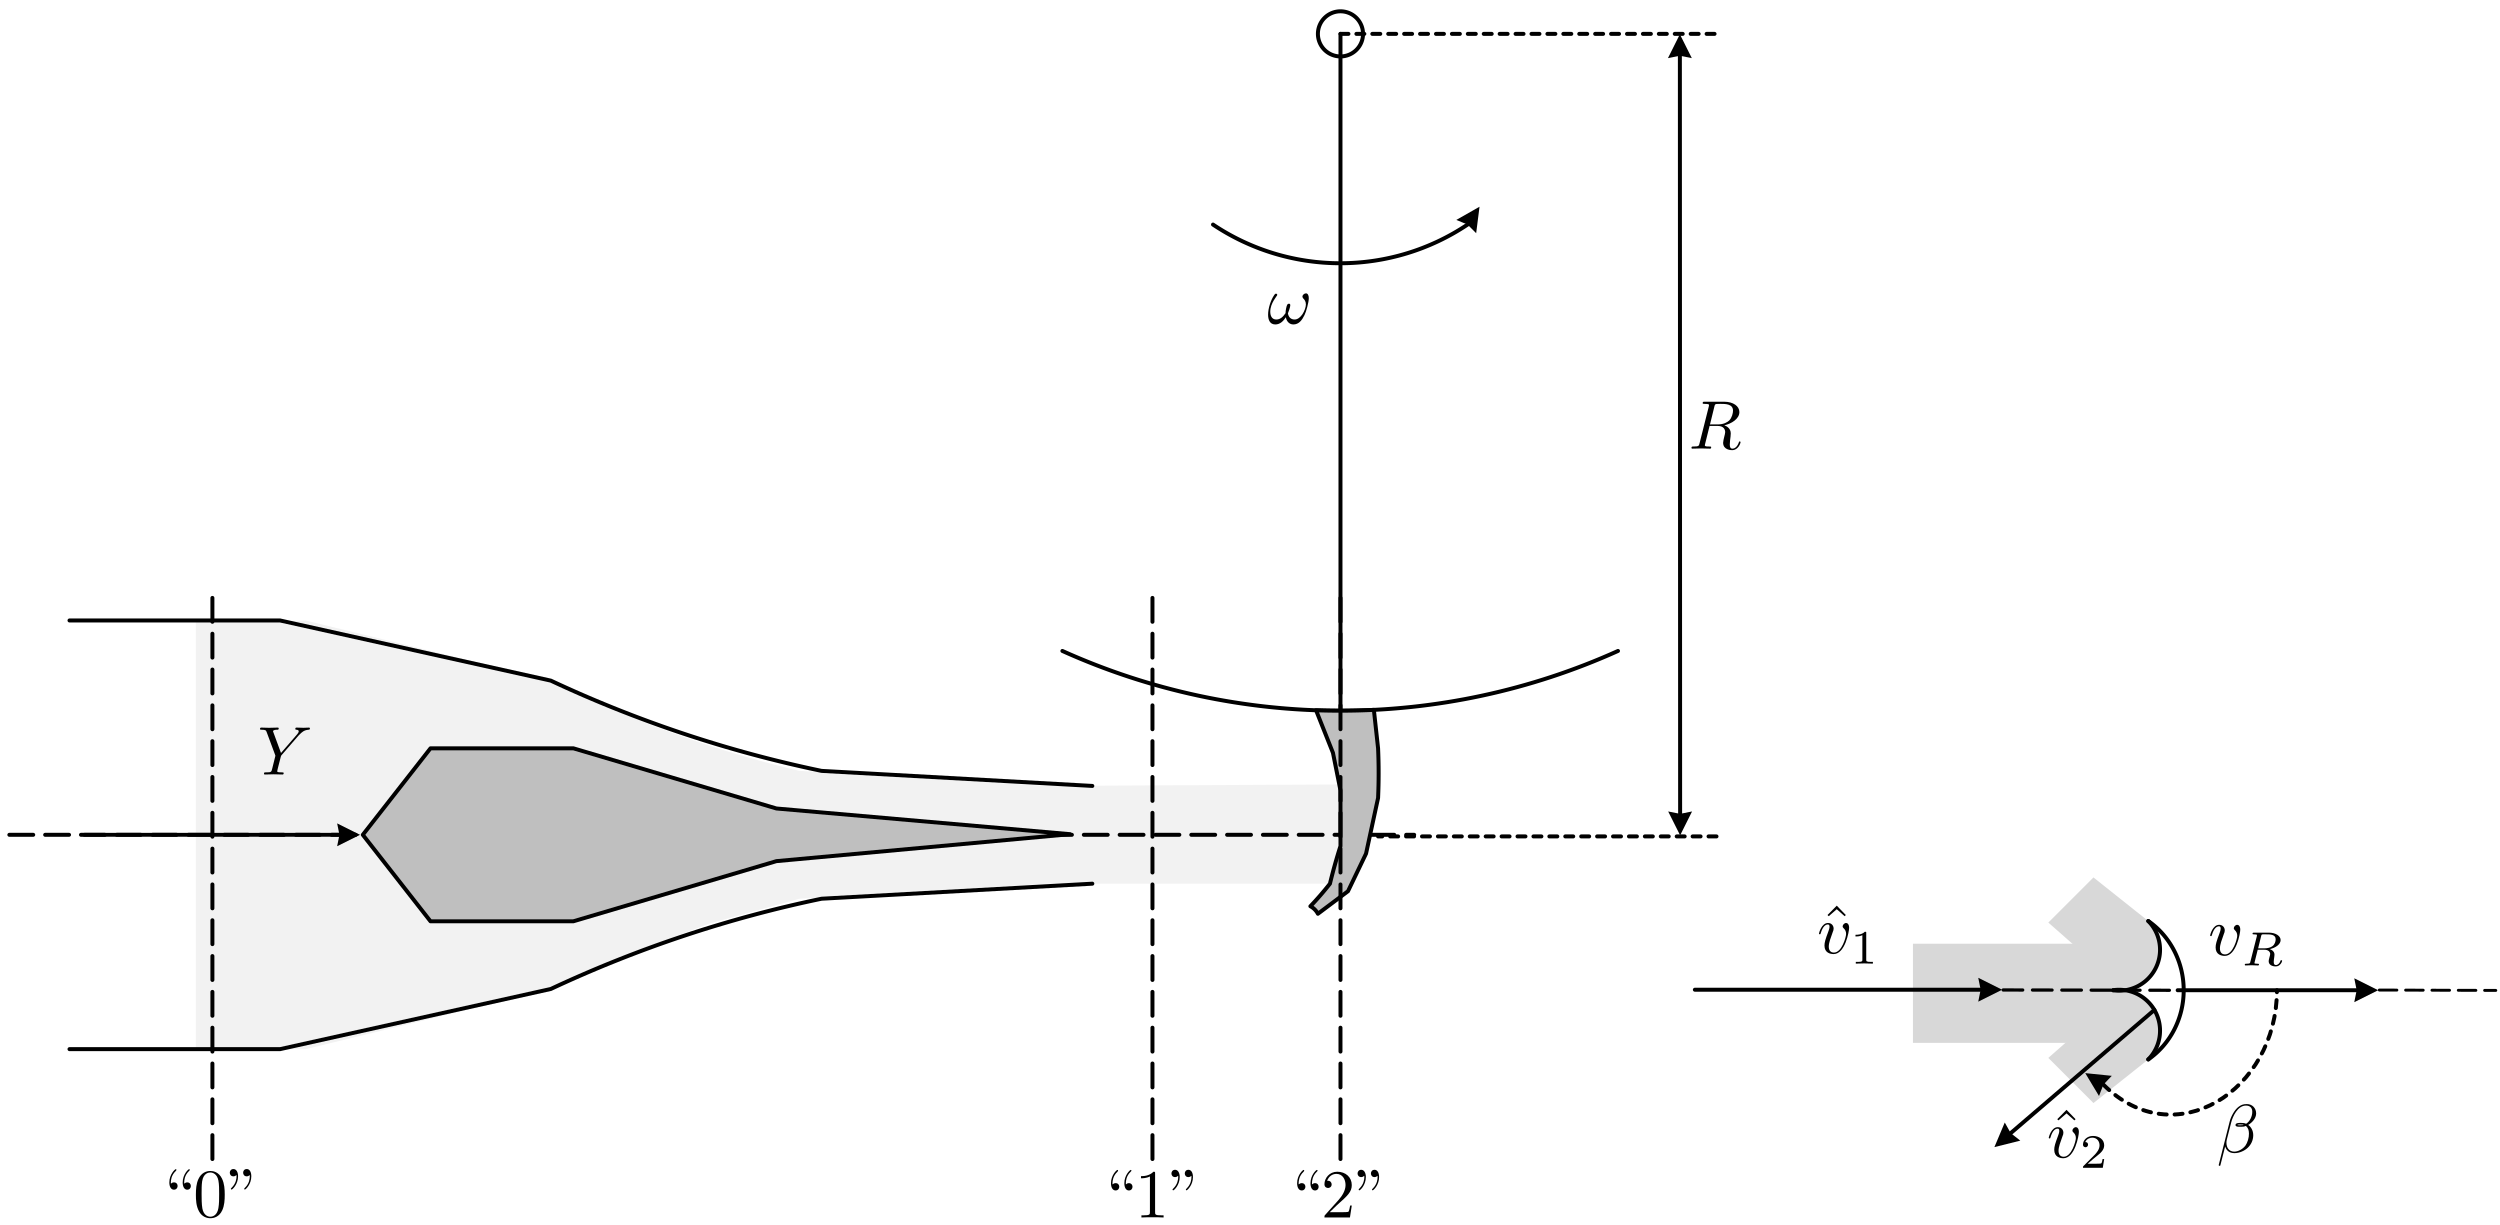 <?xml version="1.0" encoding="UTF-8" standalone="no"?>
<svg
   xmlns:ns1="http://www.iki.fi/pav/software/textext/"
   xmlns:dc="http://purl.org/dc/elements/1.1/"
   xmlns:cc="http://creativecommons.org/ns#"
   xmlns:rdf="http://www.w3.org/1999/02/22-rdf-syntax-ns#"
   xmlns:svg="http://www.w3.org/2000/svg"
   xmlns="http://www.w3.org/2000/svg"
   xmlns:sodipodi="http://sodipodi.sourceforge.net/DTD/sodipodi-0.dtd"
   xmlns:inkscape="http://www.inkscape.org/namespaces/inkscape"
   width="178.364mm"
   height="87.411mm"
   viewBox="0 0 124.855 61.188"
   version="1.1"
   id="svg8"
   inkscape:version="1.0.1 (1.0.1+r73)"
   sodipodi:docname="turbinepelton.svg">
  <defs
     id="defs2">
    <marker
       refY="5"
       refX="9"
       viewBox="0 0 10 10"
       markerHeight="6"
       markerWidth="8"
       orient="auto"
       markerUnits="strokeWidth"
       id="startMarker1">
      <polyline
         id="polyline2000"
         fill="solid"
         points="10,0 0,5 10,10 9,5" />
    </marker>
    <marker
       refY="5"
       refX="1"
       viewBox="0 0 10 10"
       markerHeight="6"
       markerWidth="8"
       orient="auto"
       markerUnits="strokeWidth"
       id="endMarker1">
      <polyline
         id="polyline2005"
         fill="solid"
         points="0,0 10,5 0,10 1,5" />
    </marker>
    <marker
       refY="5"
       refX="9"
       viewBox="0 0 10 10"
       markerHeight="6"
       markerWidth="8"
       orient="auto"
       markerUnits="strokeWidth"
       id="startMarker2">
      <polyline
         id="polyline2012"
         fill="solid"
         points="10,0 0,5 10,10 9,5" />
    </marker>
    <marker
       refY="5"
       refX="1"
       viewBox="0 0 10 10"
       markerHeight="6"
       markerWidth="8"
       orient="auto"
       markerUnits="strokeWidth"
       id="endMarker2">
      <polyline
         id="polyline2017"
         fill="solid"
         points="0,0 10,5 0,10 1,5" />
    </marker>
    <marker
       refY="5"
       refX="9"
       viewBox="0 0 10 10"
       markerHeight="6"
       markerWidth="8"
       orient="auto"
       markerUnits="strokeWidth"
       id="startMarker3">
      <polyline
         id="polyline2028"
         fill="solid"
         points="10,0 0,5 10,10 9,5" />
    </marker>
    <marker
       refY="5"
       refX="1"
       viewBox="0 0 10 10"
       markerHeight="6"
       markerWidth="8"
       orient="auto"
       markerUnits="strokeWidth"
       id="endMarker3">
      <polyline
         id="polyline2033"
         fill="solid"
         points="0,0 10,5 0,10 1,5" />
    </marker>
    <marker
       refY="5"
       refX="9"
       viewBox="0 0 10 10"
       markerHeight="6"
       markerWidth="8"
       orient="auto"
       markerUnits="strokeWidth"
       id="startMarker4">
      <polyline
         id="polyline2044"
         fill="solid"
         points="10,0 0,5 10,10 9,5" />
    </marker>
    <marker
       refY="5"
       refX="1"
       viewBox="0 0 10 10"
       markerHeight="6"
       markerWidth="8"
       orient="auto"
       markerUnits="strokeWidth"
       id="endMarker4">
      <polyline
         id="polyline2049"
         fill="solid"
         points="0,0 10,5 0,10 1,5" />
    </marker>
    <marker
       refY="5"
       refX="9"
       viewBox="0 0 10 10"
       markerHeight="6"
       markerWidth="8"
       orient="auto"
       markerUnits="strokeWidth"
       id="startMarker5">
      <polyline
         id="polyline2060"
         fill="solid"
         points="10,0 0,5 10,10 9,5" />
    </marker>
    <marker
       refY="5"
       refX="1"
       viewBox="0 0 10 10"
       markerHeight="6"
       markerWidth="8"
       orient="auto"
       markerUnits="strokeWidth"
       id="endMarker5">
      <polyline
         id="polyline2065"
         fill="solid"
         points="0,0 10,5 0,10 1,5" />
    </marker>
    <marker
       refY="5"
       refX="1"
       viewBox="0 0 10 10"
       markerHeight="6"
       markerWidth="8"
       orient="auto"
       markerUnits="strokeWidth"
       id="endMarker6">
      <polyline
         id="polyline2096"
         fill="solid"
         points="0,0 10,5 0,10 1,5" />
    </marker>
    <marker
       refY="5"
       refX="9"
       viewBox="0 0 10 10"
       markerHeight="6"
       markerWidth="8"
       orient="auto"
       markerUnits="strokeWidth"
       id="startMarker6">
      <polyline
         id="polyline2114"
         fill="solid"
         points="10,0 0,5 10,10 9,5" />
    </marker>
    <marker
       refY="5"
       refX="1"
       viewBox="0 0 10 10"
       markerHeight="6"
       markerWidth="8"
       orient="auto"
       markerUnits="strokeWidth"
       id="endMarker7">
      <polyline
         id="polyline2119"
         fill="solid"
         points="0,0 10,5 0,10 1,5" />
    </marker>
    <marker
       refY="5"
       refX="9"
       viewBox="0 0 10 10"
       markerHeight="6"
       markerWidth="8"
       orient="auto"
       markerUnits="strokeWidth"
       id="startMarker7">
      <polyline
         id="polyline2139"
         fill="solid"
         points="10,0 0,5 10,10 9,5" />
    </marker>
    <marker
       refY="5"
       refX="1"
       viewBox="0 0 10 10"
       markerHeight="6"
       markerWidth="8"
       orient="auto"
       markerUnits="strokeWidth"
       id="endMarker8">
      <polyline
         id="polyline2144"
         fill="solid"
         points="0,0 10,5 0,10 1,5" />
    </marker>
    <radialGradient
       r="45.816"
       cy="226.265"
       cx="150.661"
       id="grad1"
       gradientTransform="scale(1.294,0.773)"
       fx="150.661"
       fy="226.265"
       gradientUnits="userSpaceOnUse">
      <stop
         id="stop2194"
         stop-opacity="1"
         stop-color="#ffffff"
         offset="0%" />
      <stop
         id="stop2196"
         stop-opacity="1"
         stop-color="#a6a6a6"
         offset="100%" />
    </radialGradient>
    <marker
       refY="5"
       refX="1"
       viewBox="0 0 10 10"
       markerHeight="6"
       markerWidth="8"
       orient="auto"
       markerUnits="strokeWidth"
       id="endMarker1-6">
      <polyline
         id="polyline2645"
         fill="solid"
         points="0,0 10,5 0,10 1,5" />
    </marker>
    <marker
       refY="5"
       refX="1"
       viewBox="0 0 10 10"
       markerHeight="6"
       markerWidth="8"
       orient="auto"
       markerUnits="strokeWidth"
       id="endMarker2-1">
      <polyline
         id="polyline2662"
         fill="solid"
         points="0,0 10,5 0,10 1,5" />
    </marker>
    <marker
       refY="5"
       refX="1"
       viewBox="0 0 10 10"
       markerHeight="6"
       markerWidth="8"
       orient="auto"
       markerUnits="strokeWidth"
       id="endMarker3-0">
      <polyline
         id="polyline2669"
         fill="solid"
         points="0,0 10,5 0,10 1,5" />
    </marker>
    <marker
       refY="5"
       refX="1"
       viewBox="0 0 10 10"
       markerHeight="6"
       markerWidth="8"
       orient="auto"
       markerUnits="strokeWidth"
       id="endMarker4-6">
      <polyline
         id="polyline2676"
         fill="solid"
         points="0,0 10,5 0,10 1,5" />
    </marker>
    <marker
       refY="5"
       refX="9"
       viewBox="0 0 10 10"
       markerHeight="6"
       markerWidth="8"
       orient="auto"
       markerUnits="strokeWidth"
       id="startMarker1-8">
      <polyline
         id="polyline2683"
         fill="solid"
         points="10,0 0,5 10,10 9,5" />
    </marker>
    <marker
       refY="5"
       refX="1"
       viewBox="0 0 10 10"
       markerHeight="6"
       markerWidth="8"
       orient="auto"
       markerUnits="strokeWidth"
       id="endMarker5-5">
      <polyline
         id="polyline2688"
         fill="solid"
         points="0,0 10,5 0,10 1,5" />
    </marker>
    <marker
       refY="5"
       refX="1"
       viewBox="0 0 10 10"
       markerHeight="6"
       markerWidth="8"
       orient="auto"
       markerUnits="strokeWidth"
       id="endMarker1-0">
      <polyline
         id="polyline2906"
         fill="solid"
         points="0,0 10,5 0,10 1,5" />
    </marker>
    <marker
       refY="5"
       refX="1"
       viewBox="0 0 10 10"
       markerHeight="6"
       markerWidth="8"
       orient="auto"
       markerUnits="strokeWidth"
       id="endMarker2-7">
      <polyline
         id="polyline2924"
         fill="solid"
         points="0,0 10,5 0,10 1,5" />
    </marker>
    <marker
       refY="5"
       refX="9"
       viewBox="0 0 10 10"
       markerHeight="6"
       markerWidth="8"
       orient="auto"
       markerUnits="strokeWidth"
       id="startMarker1-1">
      <polyline
         id="polyline2943"
         fill="solid"
         points="10,0 0,5 10,10 9,5" />
    </marker>
    <marker
       refY="5"
       refX="1"
       viewBox="0 0 10 10"
       markerHeight="6"
       markerWidth="8"
       orient="auto"
       markerUnits="strokeWidth"
       id="endMarker3-9">
      <polyline
         id="polyline2950"
         fill="solid"
         points="0,0 10,5 0,10 1,5" />
    </marker>
    <marker
       refY="5"
       refX="9"
       viewBox="0 0 10 10"
       markerHeight="6"
       markerWidth="8"
       orient="auto"
       markerUnits="strokeWidth"
       id="startMarker2-1">
      <polyline
         id="polyline2957"
         fill="solid"
         points="10,0 0,5 10,10 9,5" />
    </marker>
    <marker
       refY="5"
       refX="1"
       viewBox="0 0 10 10"
       markerHeight="6"
       markerWidth="8"
       orient="auto"
       markerUnits="strokeWidth"
       id="endMarker4-0">
      <polyline
         id="polyline2964"
         fill="solid"
         points="0,0 10,5 0,10 1,5" />
    </marker>
    <marker
       refY="5"
       refX="9"
       viewBox="0 0 10 10"
       markerHeight="6"
       markerWidth="8"
       orient="auto"
       markerUnits="strokeWidth"
       id="startMarker3-5">
      <polyline
         id="polyline2971"
         fill="solid"
         points="10,0 0,5 10,10 9,5" />
    </marker>
    <marker
       refY="5"
       refX="1"
       viewBox="0 0 10 10"
       markerHeight="6"
       markerWidth="8"
       orient="auto"
       markerUnits="strokeWidth"
       id="endMarker5-1">
      <polyline
         id="polyline2976"
         fill="solid"
         points="0,0 10,5 0,10 1,5" />
    </marker>
    <g
       id="id-992d24a3-133f-42e1-ba9f-b8e28eaf0c95-7">
      <symbol
         overflow="visible"
         id="id-73c88db0-9505-47df-b915-41fba38876d2-5">
        <path
           style="stroke:none"
           d=""
           id="id-44aff054-72da-47e9-82d1-20f98d9a9e0e-3" />
      </symbol>
      <symbol
         overflow="visible"
         id="id-e0096c93-798b-4d8a-b4b1-67a101eb7178-5">
        <path
           style="stroke:none"
           d="M 5.953,-5.672 6.094,-5.812 C 6.391,-6.109 6.719,-6.453 7.391,-6.5 7.5,-6.516 7.594,-6.516 7.594,-6.688 c 0,-0.078 -0.047,-0.125 -0.125,-0.125 -0.266,0 -0.547,0.031 -0.812,0.031 -0.344,0 -0.688,-0.031 -1,-0.031 -0.062,0 -0.188,0 -0.188,0.188 0,0.109 0.094,0.125 0.141,0.125 0.078,0 0.359,0.016 0.359,0.234 0,0.172 -0.234,0.422 -0.266,0.469 L 3.391,-3.125 2.297,-6.094 C 2.234,-6.234 2.234,-6.25 2.234,-6.266 2.234,-6.5 2.719,-6.5 2.828,-6.5 c 0.125,0 0.234,0 0.234,-0.203 0,-0.109 -0.125,-0.109 -0.156,-0.109 -0.281,0 -0.969,0.031 -1.25,0.031 -0.25,0 -0.875,-0.031 -1.125,-0.031 -0.047,0 -0.188,0 -0.188,0.203 C 0.344,-6.5 0.453,-6.5 0.578,-6.5 c 0.594,0 0.641,0.094 0.734,0.344 L 2.531,-2.875 c 0.016,0.031 0.047,0.141 0.047,0.156 0,0.031 -0.406,1.641 -0.453,1.828 C 2,-0.344 1.984,-0.312 1.188,-0.312 c -0.188,0 -0.266,0 -0.266,0.203 C 0.922,0 1.031,0 1.062,0 c 0.266,0 0.969,-0.031 1.25,-0.031 0.281,0 1,0.031 1.281,0.031 0.062,0 0.188,0 0.188,-0.203 C 3.781,-0.312 3.688,-0.312 3.5,-0.312 c -0.016,0 -0.203,0 -0.375,-0.016 C 2.906,-0.344 2.844,-0.375 2.844,-0.484 c 0,-0.078 0.094,-0.422 0.141,-0.625 l 0.359,-1.406 c 0.047,-0.203 0.062,-0.219 0.141,-0.312 z m 0,0"
           id="id-7ef30f83-b519-4f5a-b45c-62362f189f6e-6" />
      </symbol>
    </g>
    <g
       id="id-fd4a700e-2bb2-4053-b888-34e2b7893321-9">
      <symbol
         overflow="visible"
         id="id-65b49074-6986-4f57-a298-8e541a9cec6a-3">
        <path
           style="stroke:none"
           d=""
           id="id-8ea95dd4-fe75-40ef-9487-9114c0fbec88-6" />
      </symbol>
      <symbol
         overflow="visible"
         id="id-46769c3f-2ac2-4b2f-a0b8-61c50eb4e588-0">
        <path
           style="stroke:none"
           d="m 2.719,-4.453 c 0,-0.266 -0.172,-0.531 -0.531,-0.531 -0.203,0 -0.344,0.094 -0.406,0.156 0,0.016 -0.016,0.031 -0.031,0.031 -0.016,0 -0.016,-0.141 -0.016,-0.172 0,-0.328 0.062,-1.047 0.703,-1.656 C 2.547,-6.75 2.547,-6.766 2.547,-6.797 2.547,-6.875 2.5,-6.906 2.453,-6.906 c -0.109,0 -0.938,0.75 -0.938,1.938 0,0.594 0.234,1.047 0.672,1.047 0.344,0 0.531,-0.281 0.531,-0.531 z m 1.922,0 c 0,-0.266 -0.172,-0.531 -0.531,-0.531 -0.188,0 -0.328,0.094 -0.391,0.156 -0.016,0.016 -0.016,0.031 -0.031,0.031 -0.016,0 -0.016,-0.141 -0.016,-0.172 0,-0.328 0.062,-1.047 0.688,-1.656 0.125,-0.125 0.125,-0.141 0.125,-0.172 0,-0.078 -0.047,-0.109 -0.094,-0.109 -0.109,0 -0.938,0.75 -0.938,1.938 0,0.594 0.234,1.047 0.656,1.047 0.359,0 0.531,-0.281 0.531,-0.531 z m 0,0"
           id="id-14f0f27b-e036-435e-a4f4-3ce2ead09a1b-6" />
      </symbol>
      <symbol
         overflow="visible"
         id="id-c7f8c126-32ac-4ed4-aa74-622afe676ae3-2">
        <path
           style="stroke:none"
           d="m 4.578,-3.188 c 0,-0.797 -0.047,-1.594 -0.391,-2.328 -0.453,-0.969 -1.281,-1.125 -1.688,-1.125 -0.609,0 -1.328,0.266 -1.75,1.188 -0.312,0.688 -0.359,1.469 -0.359,2.266 0,0.75 0.031,1.641 0.453,2.406 0.422,0.797 1.156,1 1.641,1 0.531,0 1.297,-0.203 1.734,-1.156 0.312,-0.688 0.359,-1.469 0.359,-2.25 z M 2.484,0 C 2.094,0 1.5,-0.25 1.328,-1.203 1.219,-1.797 1.219,-2.719 1.219,-3.312 c 0,-0.641 0,-1.297 0.078,-1.828 0.188,-1.188 0.938,-1.281 1.188,-1.281 0.328,0 0.984,0.188 1.172,1.172 0.109,0.562 0.109,1.312 0.109,1.938 0,0.75 0,1.422 -0.109,2.062 C 3.5,-0.297 2.938,0 2.484,0 Z m 0,0"
           id="id-225391bb-aabf-4b97-be54-bd7910c62dbd-6" />
      </symbol>
      <symbol
         overflow="visible"
         id="id-7fc6a473-a7f7-446a-8fc4-66fd9b045064-1">
        <path
           style="stroke:none"
           d="m 1.531,-5.875 c 0,-0.594 -0.25,-1.047 -0.672,-1.047 -0.344,0 -0.531,0.266 -0.531,0.531 0,0.266 0.172,0.531 0.531,0.531 0.203,0 0.344,-0.109 0.391,-0.156 0.016,-0.031 0.031,-0.031 0.031,-0.031 0.031,0 0.031,0.141 0.031,0.172 0,0.328 -0.078,1.047 -0.703,1.656 -0.125,0.125 -0.125,0.141 -0.125,0.172 0,0.062 0.047,0.109 0.109,0.109 0.109,0 0.938,-0.75 0.938,-1.938 z m 1.922,0 c 0,-0.594 -0.234,-1.047 -0.656,-1.047 -0.359,0 -0.531,0.266 -0.531,0.531 0,0.266 0.172,0.531 0.531,0.531 0.188,0 0.328,-0.109 0.391,-0.156 0.016,-0.031 0.016,-0.031 0.031,-0.031 0.016,0 0.016,0.141 0.016,0.172 0,0.328 -0.062,1.047 -0.688,1.656 -0.125,0.125 -0.125,0.141 -0.125,0.172 0,0.062 0.047,0.109 0.094,0.109 0.109,0 0.938,-0.75 0.938,-1.938 z m 0,0"
           id="id-8750e2b9-358f-4a53-a745-0fa6944fab9c-8" />
      </symbol>
    </g>
    <g
       id="id-fd4a700e-2bb2-4053-b888-34e2b7893321-2">
      <symbol
         overflow="visible"
         id="id-65b49074-6986-4f57-a298-8e541a9cec6a-8">
        <path
           style="stroke:none"
           d=""
           id="id-8ea95dd4-fe75-40ef-9487-9114c0fbec88-9" />
      </symbol>
      <symbol
         overflow="visible"
         id="id-46769c3f-2ac2-4b2f-a0b8-61c50eb4e588-7">
        <path
           style="stroke:none"
           d="m 2.719,-4.453 c 0,-0.266 -0.172,-0.531 -0.531,-0.531 -0.203,0 -0.344,0.094 -0.406,0.156 0,0.016 -0.016,0.031 -0.031,0.031 -0.016,0 -0.016,-0.141 -0.016,-0.172 0,-0.328 0.062,-1.047 0.703,-1.656 C 2.547,-6.75 2.547,-6.766 2.547,-6.797 2.547,-6.875 2.5,-6.906 2.453,-6.906 c -0.109,0 -0.938,0.75 -0.938,1.938 0,0.594 0.234,1.047 0.672,1.047 0.344,0 0.531,-0.281 0.531,-0.531 z m 1.922,0 c 0,-0.266 -0.172,-0.531 -0.531,-0.531 -0.188,0 -0.328,0.094 -0.391,0.156 -0.016,0.016 -0.016,0.031 -0.031,0.031 -0.016,0 -0.016,-0.141 -0.016,-0.172 0,-0.328 0.062,-1.047 0.688,-1.656 0.125,-0.125 0.125,-0.141 0.125,-0.172 0,-0.078 -0.047,-0.109 -0.094,-0.109 -0.109,0 -0.938,0.75 -0.938,1.938 0,0.594 0.234,1.047 0.656,1.047 0.359,0 0.531,-0.281 0.531,-0.531 z m 0,0"
           id="id-14f0f27b-e036-435e-a4f4-3ce2ead09a1b-3" />
      </symbol>
      <symbol
         overflow="visible"
         id="id-c7f8c126-32ac-4ed4-aa74-622afe676ae3-6">
        <path
           style="stroke:none"
           d="m 4.578,-3.188 c 0,-0.797 -0.047,-1.594 -0.391,-2.328 -0.453,-0.969 -1.281,-1.125 -1.688,-1.125 -0.609,0 -1.328,0.266 -1.75,1.188 -0.312,0.688 -0.359,1.469 -0.359,2.266 0,0.75 0.031,1.641 0.453,2.406 0.422,0.797 1.156,1 1.641,1 0.531,0 1.297,-0.203 1.734,-1.156 0.312,-0.688 0.359,-1.469 0.359,-2.25 z M 2.484,0 C 2.094,0 1.5,-0.25 1.328,-1.203 1.219,-1.797 1.219,-2.719 1.219,-3.312 c 0,-0.641 0,-1.297 0.078,-1.828 0.188,-1.188 0.938,-1.281 1.188,-1.281 0.328,0 0.984,0.188 1.172,1.172 0.109,0.562 0.109,1.312 0.109,1.938 0,0.75 0,1.422 -0.109,2.062 C 3.5,-0.297 2.938,0 2.484,0 Z m 0,0"
           id="id-225391bb-aabf-4b97-be54-bd7910c62dbd-1" />
      </symbol>
      <symbol
         overflow="visible"
         id="id-7fc6a473-a7f7-446a-8fc4-66fd9b045064-2">
        <path
           style="stroke:none"
           d="m 1.531,-5.875 c 0,-0.594 -0.25,-1.047 -0.672,-1.047 -0.344,0 -0.531,0.266 -0.531,0.531 0,0.266 0.172,0.531 0.531,0.531 0.203,0 0.344,-0.109 0.391,-0.156 0.016,-0.031 0.031,-0.031 0.031,-0.031 0.031,0 0.031,0.141 0.031,0.172 0,0.328 -0.078,1.047 -0.703,1.656 -0.125,0.125 -0.125,0.141 -0.125,0.172 0,0.062 0.047,0.109 0.109,0.109 0.109,0 0.938,-0.75 0.938,-1.938 z m 1.922,0 c 0,-0.594 -0.234,-1.047 -0.656,-1.047 -0.359,0 -0.531,0.266 -0.531,0.531 0,0.266 0.172,0.531 0.531,0.531 0.188,0 0.328,-0.109 0.391,-0.156 0.016,-0.031 0.016,-0.031 0.031,-0.031 0.016,0 0.016,0.141 0.016,0.172 0,0.328 -0.062,1.047 -0.688,1.656 -0.125,0.125 -0.125,0.141 -0.125,0.172 0,0.062 0.047,0.109 0.094,0.109 0.109,0 0.938,-0.75 0.938,-1.938 z m 0,0"
           id="id-8750e2b9-358f-4a53-a745-0fa6944fab9c-9" />
      </symbol>
    </g>
    <g
       id="id-07a47a1e-db66-47eb-95a0-0978b3a9e4ac-1">
      <symbol
         overflow="visible"
         id="id-d3f91c1d-2a47-404f-a4f3-f29fc1722532-0">
        <path
           style="stroke:none"
           d=""
           id="id-eedb0124-d518-41c7-b177-04b0ff3a5917-6" />
      </symbol>
      <symbol
         overflow="visible"
         id="id-cfa0eb43-bd68-435c-b9eb-1580cea2cc06-3">
        <path
           style="stroke:none"
           d="m 6.031,-3.703 c 0,-0.453 -0.172,-0.703 -0.406,-0.703 -0.25,0 -0.516,0.234 -0.516,0.469 0,0.094 0.047,0.203 0.141,0.297 0.172,0.156 0.359,0.422 0.359,0.844 0,0.391 -0.203,0.969 -0.5,1.422 C 4.812,-0.953 4.438,-0.609 3.969,-0.609 3.406,-0.609 3.094,-0.969 3,-1.5 c 0.109,-0.266 0.344,-0.906 0.344,-1.188 0,-0.109 -0.047,-0.219 -0.188,-0.219 -0.078,0 -0.188,0.031 -0.266,0.172 C 2.781,-2.531 2.656,-1.891 2.656,-1.531 2.328,-1.062 1.938,-0.609 1.312,-0.609 c -0.672,0 -0.875,-0.594 -0.875,-1.141 0,-1.25 1.016,-2.297 1.016,-2.422 0,-0.109 -0.078,-0.188 -0.188,-0.188 -0.125,0 -0.203,0.125 -0.266,0.219 -0.5,0.734 -0.875,1.922 -0.875,2.828 0,0.688 0.219,1.422 1.047,1.422 0.703,0 1.172,-0.5 1.531,-1.047 0.094,0.578 0.484,1.047 1.094,1.047 0.781,0 1.25,-0.609 1.609,-1.359 0.25,-0.484 0.625,-1.844 0.625,-2.453 z m 0,0"
           id="id-bda34294-2021-4a03-9385-06f50506ce34-2" />
      </symbol>
    </g>
    <g
       id="id-07a47a1e-db66-47eb-95a0-0978b3a9e4ac-7">
      <symbol
         overflow="visible"
         id="id-d3f91c1d-2a47-404f-a4f3-f29fc1722532-6">
        <path
           style="stroke:none"
           d=""
           id="id-eedb0124-d518-41c7-b177-04b0ff3a5917-5" />
      </symbol>
      <symbol
         overflow="visible"
         id="id-cfa0eb43-bd68-435c-b9eb-1580cea2cc06-6">
        <path
           style="stroke:none"
           d="m 6.031,-3.703 c 0,-0.453 -0.172,-0.703 -0.406,-0.703 -0.25,0 -0.516,0.234 -0.516,0.469 0,0.094 0.047,0.203 0.141,0.297 0.172,0.156 0.359,0.422 0.359,0.844 0,0.391 -0.203,0.969 -0.5,1.422 C 4.812,-0.953 4.438,-0.609 3.969,-0.609 3.406,-0.609 3.094,-0.969 3,-1.5 c 0.109,-0.266 0.344,-0.906 0.344,-1.188 0,-0.109 -0.047,-0.219 -0.188,-0.219 -0.078,0 -0.188,0.031 -0.266,0.172 C 2.781,-2.531 2.656,-1.891 2.656,-1.531 2.328,-1.062 1.938,-0.609 1.312,-0.609 c -0.672,0 -0.875,-0.594 -0.875,-1.141 0,-1.25 1.016,-2.297 1.016,-2.422 0,-0.109 -0.078,-0.188 -0.188,-0.188 -0.125,0 -0.203,0.125 -0.266,0.219 -0.5,0.734 -0.875,1.922 -0.875,2.828 0,0.688 0.219,1.422 1.047,1.422 0.703,0 1.172,-0.5 1.531,-1.047 0.094,0.578 0.484,1.047 1.094,1.047 0.781,0 1.25,-0.609 1.609,-1.359 0.25,-0.484 0.625,-1.844 0.625,-2.453 z m 0,0"
           id="id-bda34294-2021-4a03-9385-06f50506ce34-9" />
      </symbol>
    </g>
    <g
       id="id-29f823d2-51d1-4c81-beea-2fd9fe075934-4">
      <symbol
         overflow="visible"
         id="id-fecb4cae-0511-47d4-bad7-6589b544b01d-3">
        <path
           style="stroke:none"
           d=""
           id="id-17253232-a606-439f-9c0b-99c17f66ad41-1" />
      </symbol>
      <symbol
         overflow="visible"
         id="id-a08a8af0-6728-4f57-b032-678c05370ee6-4">
        <path
           style="stroke:none"
           d="M 2.5,-6.922 1.156,-5.562 1.328,-5.391 2.5,-6.406 3.641,-5.391 3.812,-5.562 Z m 0,0"
           id="id-61293c64-eaa3-4054-9141-a3f9047c79f1-9" />
      </symbol>
      <symbol
         overflow="visible"
         id="id-78e814c0-b077-4354-9d80-93d243940d1b-2">
        <path
           style="stroke:none"
           d=""
           id="id-48b78627-d153-4677-b7ad-3a7559b9d0c0-0" />
      </symbol>
      <symbol
         overflow="visible"
         id="id-7b76b22f-722c-49af-8d35-de0ebc21968a-6">
        <path
           style="stroke:none"
           d="m 4.672,-3.703 c 0,-0.547 -0.266,-0.703 -0.438,-0.703 -0.25,0 -0.5,0.266 -0.5,0.484 0,0.125 0.047,0.188 0.156,0.297 0.219,0.203 0.344,0.453 0.344,0.812 0,0.422 -0.609,2.703 -1.766,2.703 -0.516,0 -0.75,-0.344 -0.75,-0.875 0,-0.547 0.281,-1.281 0.578,-2.109 0.078,-0.172 0.125,-0.312 0.125,-0.5 0,-0.438 -0.312,-0.812 -0.812,-0.812 -0.938,0 -1.312,1.453 -1.312,1.531 0,0.109 0.094,0.109 0.109,0.109 0.109,0 0.109,-0.031 0.156,-0.188 0.297,-1 0.719,-1.234 1.016,-1.234 0.078,0 0.25,0 0.25,0.312 0,0.25 -0.109,0.531 -0.172,0.703 -0.438,1.156 -0.562,1.609 -0.562,2.047 0,1.078 0.875,1.234 1.328,1.234 1.672,0 2.25,-3.297 2.25,-3.812 z m 0,0"
           id="id-a5f00189-e98e-4315-a1fa-0c8534076092-8" />
      </symbol>
      <symbol
         overflow="visible"
         id="id-e4329d97-7f6a-4a38-abe5-6402f0ff4914-9">
        <path
           style="stroke:none"
           d=""
           id="id-afb98b29-be84-4bd7-b4cb-d28b204de761-2" />
      </symbol>
      <symbol
         overflow="visible"
         id="id-3517f3a8-9314-49c2-bbb6-7aa20631088a-6">
        <path
           style="stroke:none"
           d="m 2.328,-4.438 c 0,-0.188 0,-0.188 -0.203,-0.188 -0.453,0.438 -1.078,0.438 -1.359,0.438 v 0.25 c 0.156,0 0.625,0 1,-0.188 v 3.547 c 0,0.234 0,0.328 -0.688,0.328 H 0.812 V 0 c 0.125,0 0.984,-0.031 1.234,-0.031 0.219,0 1.094,0.031 1.25,0.031 V -0.25 H 3.031 c -0.703,0 -0.703,-0.094 -0.703,-0.328 z m 0,0"
           id="id-e461bbfc-2e14-4b6c-a845-d91ff5aa8913-6" />
      </symbol>
    </g>
    <g
       id="id-29f823d2-51d1-4c81-beea-2fd9fe075934-2">
      <symbol
         overflow="visible"
         id="id-fecb4cae-0511-47d4-bad7-6589b544b01d-6">
        <path
           style="stroke:none"
           d=""
           id="id-17253232-a606-439f-9c0b-99c17f66ad41-10" />
      </symbol>
      <symbol
         overflow="visible"
         id="id-a08a8af0-6728-4f57-b032-678c05370ee6-6">
        <path
           style="stroke:none"
           d="M 2.5,-6.922 1.156,-5.562 1.328,-5.391 2.5,-6.406 3.641,-5.391 3.812,-5.562 Z m 0,0"
           id="id-61293c64-eaa3-4054-9141-a3f9047c79f1-1" />
      </symbol>
      <symbol
         overflow="visible"
         id="id-78e814c0-b077-4354-9d80-93d243940d1b-5">
        <path
           style="stroke:none"
           d=""
           id="id-48b78627-d153-4677-b7ad-3a7559b9d0c0-9" />
      </symbol>
      <symbol
         overflow="visible"
         id="id-7b76b22f-722c-49af-8d35-de0ebc21968a-4">
        <path
           style="stroke:none"
           d="m 4.672,-3.703 c 0,-0.547 -0.266,-0.703 -0.438,-0.703 -0.25,0 -0.5,0.266 -0.5,0.484 0,0.125 0.047,0.188 0.156,0.297 0.219,0.203 0.344,0.453 0.344,0.812 0,0.422 -0.609,2.703 -1.766,2.703 -0.516,0 -0.75,-0.344 -0.75,-0.875 0,-0.547 0.281,-1.281 0.578,-2.109 0.078,-0.172 0.125,-0.312 0.125,-0.5 0,-0.438 -0.312,-0.812 -0.812,-0.812 -0.938,0 -1.312,1.453 -1.312,1.531 0,0.109 0.094,0.109 0.109,0.109 0.109,0 0.109,-0.031 0.156,-0.188 0.297,-1 0.719,-1.234 1.016,-1.234 0.078,0 0.25,0 0.25,0.312 0,0.25 -0.109,0.531 -0.172,0.703 -0.438,1.156 -0.562,1.609 -0.562,2.047 0,1.078 0.875,1.234 1.328,1.234 1.672,0 2.25,-3.297 2.25,-3.812 z m 0,0"
           id="id-a5f00189-e98e-4315-a1fa-0c8534076092-9" />
      </symbol>
      <symbol
         overflow="visible"
         id="id-e4329d97-7f6a-4a38-abe5-6402f0ff4914-0">
        <path
           style="stroke:none"
           d=""
           id="id-afb98b29-be84-4bd7-b4cb-d28b204de761-9" />
      </symbol>
      <symbol
         overflow="visible"
         id="id-3517f3a8-9314-49c2-bbb6-7aa20631088a-1">
        <path
           style="stroke:none"
           d="m 2.328,-4.438 c 0,-0.188 0,-0.188 -0.203,-0.188 -0.453,0.438 -1.078,0.438 -1.359,0.438 v 0.25 c 0.156,0 0.625,0 1,-0.188 v 3.547 c 0,0.234 0,0.328 -0.688,0.328 H 0.812 V 0 c 0.125,0 0.984,-0.031 1.234,-0.031 0.219,0 1.094,0.031 1.25,0.031 V -0.25 H 3.031 c -0.703,0 -0.703,-0.094 -0.703,-0.328 z m 0,0"
           id="id-e461bbfc-2e14-4b6c-a845-d91ff5aa8913-7" />
      </symbol>
    </g>
    <g
       id="id-29f823d2-51d1-4c81-beea-2fd9fe075934-6">
      <symbol
         overflow="visible"
         id="id-fecb4cae-0511-47d4-bad7-6589b544b01d-39">
        <path
           style="stroke:none"
           d=""
           id="id-17253232-a606-439f-9c0b-99c17f66ad41-4" />
      </symbol>
      <symbol
         overflow="visible"
         id="id-a08a8af0-6728-4f57-b032-678c05370ee6-8">
        <path
           style="stroke:none"
           d="M 2.5,-6.922 1.156,-5.562 1.328,-5.391 2.5,-6.406 3.641,-5.391 3.812,-5.562 Z m 0,0"
           id="id-61293c64-eaa3-4054-9141-a3f9047c79f1-12" />
      </symbol>
      <symbol
         overflow="visible"
         id="id-78e814c0-b077-4354-9d80-93d243940d1b-9">
        <path
           style="stroke:none"
           d=""
           id="id-48b78627-d153-4677-b7ad-3a7559b9d0c0-3" />
      </symbol>
      <symbol
         overflow="visible"
         id="id-7b76b22f-722c-49af-8d35-de0ebc21968a-9">
        <path
           style="stroke:none"
           d="m 4.672,-3.703 c 0,-0.547 -0.266,-0.703 -0.438,-0.703 -0.25,0 -0.5,0.266 -0.5,0.484 0,0.125 0.047,0.188 0.156,0.297 0.219,0.203 0.344,0.453 0.344,0.812 0,0.422 -0.609,2.703 -1.766,2.703 -0.516,0 -0.75,-0.344 -0.75,-0.875 0,-0.547 0.281,-1.281 0.578,-2.109 0.078,-0.172 0.125,-0.312 0.125,-0.5 0,-0.438 -0.312,-0.812 -0.812,-0.812 -0.938,0 -1.312,1.453 -1.312,1.531 0,0.109 0.094,0.109 0.109,0.109 0.109,0 0.109,-0.031 0.156,-0.188 0.297,-1 0.719,-1.234 1.016,-1.234 0.078,0 0.25,0 0.25,0.312 0,0.25 -0.109,0.531 -0.172,0.703 -0.438,1.156 -0.562,1.609 -0.562,2.047 0,1.078 0.875,1.234 1.328,1.234 1.672,0 2.25,-3.297 2.25,-3.812 z m 0,0"
           id="id-a5f00189-e98e-4315-a1fa-0c8534076092-0" />
      </symbol>
      <symbol
         overflow="visible"
         id="id-e4329d97-7f6a-4a38-abe5-6402f0ff4914-8">
        <path
           style="stroke:none"
           d=""
           id="id-afb98b29-be84-4bd7-b4cb-d28b204de761-8" />
      </symbol>
      <symbol
         overflow="visible"
         id="id-3517f3a8-9314-49c2-bbb6-7aa20631088a-5">
        <path
           style="stroke:none"
           d="m 2.328,-4.438 c 0,-0.188 0,-0.188 -0.203,-0.188 -0.453,0.438 -1.078,0.438 -1.359,0.438 v 0.25 c 0.156,0 0.625,0 1,-0.188 v 3.547 c 0,0.234 0,0.328 -0.688,0.328 H 0.812 V 0 c 0.125,0 0.984,-0.031 1.234,-0.031 0.219,0 1.094,0.031 1.25,0.031 V -0.25 H 3.031 c -0.703,0 -0.703,-0.094 -0.703,-0.328 z m 0,0"
           id="id-e461bbfc-2e14-4b6c-a845-d91ff5aa8913-0" />
      </symbol>
    </g>
  </defs>
  <sodipodi:namedview
     id="base"
     pagecolor="#ffffff"
     bordercolor="#666666"
     borderopacity="1.0"
     inkscape:pageopacity="0.0"
     inkscape:pageshadow="2"
     inkscape:zoom="0.90656166"
     inkscape:cx="784.53856"
     inkscape:cy="383.48633"
     inkscape:document-units="mm"
     inkscape:current-layer="g3073"
     showgrid="false"
     fit-margin-top="0.5"
     fit-margin-left="0.5"
     fit-margin-right="0.5"
     fit-margin-bottom="0.5"
     inkscape:window-width="1920"
     inkscape:window-height="1173"
     inkscape:window-x="1920"
     inkscape:window-y="0"
     inkscape:window-maximized="1"
     inkscape:document-rotation="0"
     scale-x="0.7"
     viewbox-x="0" />
  <g
     inkscape:label="Layer 1"
     inkscape:groupmode="layer"
     id="layer1"
     transform="translate(11.537,-9.779)">
    <g
       id="g3073"
       transform="matrix(0.265,0,0,0.265,-21.587,-63.272)">
      <path
         inkscape:connector-curvature="0"
         id="path2882"
         style="fill:#d8d8d8;fill-rule:evenodd"
         d="m 398.441,453.52 h 41.386 v 18.685 h -41.386 z" />
      <path
         inkscape:connector-curvature="0"
         id="path2884"
         style="fill:#f2f2f2;fill-rule:evenodd"
         d="m 74.835,392.598 a 285.755,313.36 0 0 0 20.68,0 l 46.529,11.339 13.395,6.275 a 234.473,257.124 0 0 0 33.134,10.733 l 46.529,2.835 56.868,-0.283 v 18.709 h -56.868 l -20.816,1.268 -25.712,1.567 -16.828,4.641 -16.46,6.158 -6.383,2.847 -6.857,3.362 -23.447,5.714 -23.082,5.625 H 85.174 74.835 Z" />
      <path
         inkscape:connector-curvature="0"
         id="path2886"
         style="fill:none;stroke:#000000;stroke-width:0.75;stroke-linecap:round;stroke-linejoin:round;stroke-dasharray:4.5, 2.25, 4.5, 2.25"
         d="M 39.685,432.992 H 304.441" />
      <path
         inkscape:connector-curvature="0"
         id="path2888"
         style="fill:none;stroke:#000000;stroke-width:0.75;stroke-linecap:round;stroke-linejoin:round;stroke-dasharray:none"
         d="m 51.024,392.598 h 39.685 l 51.024,11.339 a 231.265,231.265 0 0 0 51.024,17.008 l 51.024,2.835" />
      <path
         inkscape:connector-curvature="0"
         id="path2890"
         style="fill:none;stroke:#000000;stroke-width:0.75;stroke-linecap:round;stroke-linejoin:round;stroke-dasharray:none"
         d="m 51.024,473.386 h 39.685 l 51.024,-11.339 a 231.265,231.265 0 0 1 51.024,-17.008 l 51.024,-2.835" />
      <g
         id="Layer1000">
        <path
           inkscape:connector-curvature="0"
           id="path2892"
           style="fill:#ffffff;fill-rule:evenodd;stroke-width:0.75;stroke-linecap:round;stroke-linejoin:round"
           d="m 294.803,282.047 a 4.252,4.252 -180 1 1 -4.252,-4.252 4.252,4.252 -180 0 1 4.252,4.252 z" />
        <path
           inkscape:connector-curvature="0"
           id="path2894"
           style="fill:none;stroke:#000000;stroke-width:0.75;stroke-linecap:round;stroke-linejoin:round;stroke-dasharray:none"
           d="m 294.803,282.047 a 4.252,4.252 -180 1 1 -4.252,-4.252 4.252,4.252 -180 0 1 4.252,4.252 z" />
      </g>
      <path
         inkscape:connector-curvature="0"
         id="path2897"
         style="fill:none;stroke:#000000;stroke-width:0.75;stroke-linecap:round;stroke-linejoin:round;stroke-dasharray:none"
         d="M 290.551,282.047 V 409.606" />
      <path
         inkscape:connector-curvature="0"
         id="path2899"
         style="fill:none;stroke:#000000;stroke-width:0.75;stroke-linecap:round;stroke-linejoin:round;stroke-dasharray:none"
         d="m 238.146,398.344 a 127.313,127.313 0 0 0 104.704,0" />
      <g
         id="Layer1001">
        <path
           inkscape:connector-curvature="0"
           id="path2901"
           style="fill:#bfbfbf;fill-rule:evenodd;stroke-width:0.75;stroke-linecap:round;stroke-linejoin:round"
           d="m 285.948,409.525 3.186,8.018 1.417,7.087 v 10.488 a 103.484,103.484 0 0 0 -1.984,7.087 56.479,56.479 0 0 1 -3.685,4.252 3.393,3.393 0 0 1 1.417,1.417 l 5.669,-4.252 3.402,-7.087 2.268,-10.488 a 104.021,104.021 0 0 0 0,-9.354 l -0.792,-7.245 a 131.123,131.123 0 0 1 -10.898,0.077 z" />
        <path
           inkscape:connector-curvature="0"
           id="path2903"
           style="fill:none;stroke:#000000;stroke-width:0.75;stroke-linecap:round;stroke-linejoin:round;stroke-dasharray:none"
           d="m 285.948,409.525 3.186,8.018 1.417,7.087 v 10.488 a 103.484,103.484 0 0 0 -1.984,7.087 56.479,56.479 0 0 1 -3.685,4.252 3.393,3.393 0 0 1 1.417,1.417 l 5.669,-4.252 3.402,-7.087 2.268,-10.488 a 104.021,104.021 0 0 0 0,-9.354 l -0.792,-7.245 a 131.123,131.123 0 0 1 -10.898,0.077 z" />
      </g>
      <path
         inkscape:connector-curvature="0"
         id="path2911"
         style="fill:none;stroke:#000000;stroke-width:0.75;stroke-linecap:round;stroke-linejoin:round;stroke-dasharray:none;marker-end:url(#endMarker1-0)"
         d="m 266.533,317.989 a 43.12,43.12 0 0 0 47.971,0" />
      <g
         id="Layer1002">
        <path
           inkscape:connector-curvature="0"
           id="path2913"
           style="fill:#bfbfbf;fill-rule:evenodd;stroke-width:0.75;stroke-linecap:round;stroke-linejoin:round"
           d="m 106.299,432.992 12.756,-16.299 h 26.929 l 38.268,11.339 55.325,4.841 -55.325,5.08 -38.268,11.338 h -26.929 z" />
        <path
           inkscape:connector-curvature="0"
           id="path2915"
           style="fill:none;stroke:#000000;stroke-width:0.75;stroke-linecap:round;stroke-linejoin:round;stroke-dasharray:none"
           d="m 106.299,432.992 12.756,-16.299 h 26.929 l 38.268,11.339 55.325,4.841 -55.325,5.08 -38.268,11.338 h -26.929 z" />
      </g>
      <path
         inkscape:connector-curvature="0"
         id="path2918"
         style="fill:none;stroke:#000000;stroke-width:0.75;stroke-linecap:round;stroke-linejoin:round;stroke-dasharray:4.5, 2.25, 4.5, 2.25"
         d="M 77.953,388.346 V 494.646" />
      <path
         inkscape:connector-curvature="0"
         id="path2920"
         style="fill:none;stroke:#000000;stroke-width:0.75;stroke-linecap:round;stroke-linejoin:round;stroke-dasharray:4.5, 2.25, 4.5, 2.25"
         d="M 255.118,388.346 V 494.646" />
      <path
         inkscape:connector-curvature="0"
         id="path2922"
         style="fill:none;stroke:#000000;stroke-width:0.75;stroke-linecap:round;stroke-linejoin:round;stroke-dasharray:4.5, 2.25, 4.5, 2.25"
         d="M 290.551,388.346 V 494.646" />
      <path
         inkscape:connector-curvature="0"
         id="path2929"
         style="fill:none;stroke:#000000;stroke-width:0.718;stroke-linecap:round;stroke-linejoin:round;stroke-dasharray:none;marker-end:url(#endMarker2-7)"
         d="M 53.827,432.992 H 101.893" />
      <path
         inkscape:connector-curvature="0"
         id="path2931"
         style="fill:none;stroke:#000000;stroke-width:0.614;stroke-linecap:round;stroke-linejoin:round;stroke-dasharray:3.686, 1.843, 3.686, 1.843"
         d="m 415.44,462.236 32.345,0.059"
         sodipodi:nodetypes="cc" />
      <path
         inkscape:connector-curvature="0"
         id="path2933"
         style="fill:#d8d8d8;fill-rule:evenodd"
         d="m 423.953,475.039 14.494,-12.756 3.569,1.527 1.925,2.185 1.044,3.316 a 3.189,3.189 0 0 1 -0.326,2.893 l -0.588,1.391 a 4.541,4.541 0 0 1 -1.28,1.727 l -10.334,8.22 z" />
      <path
         inkscape:connector-curvature="0"
         id="path2935"
         style="fill:#d8d8d8;fill-rule:evenodd"
         d="m 423.953,449.528 14.494,12.756 3.569,-1.527 1.925,-2.185 1.044,-3.316 a 3.189,3.189 0 0 0 -0.326,-2.893 l -0.588,-1.391 a 4.541,4.541 0 0 0 -1.28,-1.727 l -10.334,-8.22 z" />
      <path
         inkscape:connector-curvature="0"
         id="path2937"
         style="fill:none;stroke:#000000;stroke-width:0.75;stroke-linecap:round;stroke-linejoin:round;stroke-dasharray:none"
         d="m 442.791,449.244 a 14.804,15.602 0 0 1 0,26.079" />
      <path
         inkscape:connector-curvature="0"
         id="path2939"
         style="fill:none;stroke:#000000;stroke-width:0.75;stroke-linecap:round;stroke-linejoin:round;stroke-dasharray:none"
         d="m 442.791,475.323 a 7.714,7.714 0 0 0 -6.649,-13.039" />
      <path
         inkscape:connector-curvature="0"
         id="path2941"
         style="fill:none;stroke:#000000;stroke-width:0.75;stroke-linecap:round;stroke-linejoin:round;stroke-dasharray:none"
         d="m 442.791,449.244 a 7.714,7.714 0 0 1 -6.649,13.039" />
      <path
         inkscape:connector-curvature="0"
         id="path2948"
         style="fill:none;stroke:#000000;stroke-width:0.75;stroke-linecap:round;stroke-linejoin:round;stroke-dasharray:none;marker-start:url(#startMarker1-1)"
         d="m 416.866,489.213 27.075,-23.217" />
      <path
         inkscape:connector-curvature="0"
         id="path2955"
         style="fill:none;stroke:#000000;stroke-width:0.75;stroke-linecap:round;stroke-linejoin:round;stroke-dasharray:none;marker-end:url(#endMarker3-9)"
         d="m 357.339,462.189 h 53.858" />
      <path
         inkscape:connector-curvature="0"
         id="path2962"
         style="fill:none;stroke:#000000;stroke-width:0.75;stroke-linecap:round;stroke-linejoin:round;stroke-dasharray:1.5, 1.5, 1.5, 1.5;marker-start:url(#startMarker2-1)"
         d="m 434.33,480.074 c 13.391,13.398 32.709,1.153 32.709,-17.79"
         sodipodi:nodetypes="cc" />
      <path
         inkscape:connector-curvature="0"
         id="path2969"
         style="fill:none;stroke:#000000;stroke-width:0.75;stroke-linecap:round;stroke-linejoin:round;stroke-dasharray:none;marker-end:url(#endMarker4-0)"
         d="M 448.331,462.284 H 482.063" />
      <path
         inkscape:connector-curvature="0"
         id="path2981"
         style="fill:none;stroke:#000000;stroke-width:0.75;stroke-linecap:round;stroke-linejoin:round;stroke-dasharray:none;marker-start:url(#startMarker3-5);marker-end:url(#endMarker5-1)"
         d="m 354.515,286.171 0.047,142.871"
         sodipodi:nodetypes="cc" />
      <path
         inkscape:connector-curvature="0"
         id="path2983"
         style="fill:none;stroke:#000000;stroke-width:0.75;stroke-linecap:round;stroke-linejoin:round;stroke-dasharray:1.5, 1.5, 1.5, 1.5"
         d="m 290.551,282.047 h 70.866" />
      <path
         inkscape:connector-curvature="0"
         id="path2985"
         style="fill:none;stroke:#000000;stroke-width:0.75;stroke-linecap:round;stroke-linejoin:round;stroke-dasharray:1.5, 1.5, 1.5, 1.5"
         d="M 361.417,433.296 H 297.638" />
      <g
         transform="matrix(1.298,0,0,1.298,380.732,446.345)"
         ns1:version="1.1.0"
         ns1:texconverter="lualatex"
         ns1:pdfconverter="inkscape"
         ns1:text="$$\\hat{v}_1$$"
         ns1:preamble="/home/dietmarw/.config/inkscape/extensions/textext/default_packages.tex"
         ns1:scale="3.6806268681290977"
         ns1:alignment="middle center"
         ns1:inkscapeversion="0.92.3"
         ns1:jacobian_sqrt="1.29845"
         id="g3274">
        <defs
           id="id-f6460ea8-3cb1-446b-b798-351521cd2b7e">
          <g
             id="id-29f823d2-51d1-4c81-beea-2fd9fe075934">
            <symbol
               overflow="visible"
               id="id-fecb4cae-0511-47d4-bad7-6589b544b01d">
              <path
                 style="stroke:none"
                 d=""
                 id="id-17253232-a606-439f-9c0b-99c17f66ad41" />
            </symbol>
            <symbol
               overflow="visible"
               id="id-a08a8af0-6728-4f57-b032-678c05370ee6">
              <path
                 style="stroke:none"
                 d="M 2.5,-6.922 1.156,-5.562 1.328,-5.391 2.5,-6.406 3.641,-5.391 3.812,-5.562 Z m 0,0"
                 id="id-61293c64-eaa3-4054-9141-a3f9047c79f1" />
            </symbol>
            <symbol
               overflow="visible"
               id="id-78e814c0-b077-4354-9d80-93d243940d1b">
              <path
                 style="stroke:none"
                 d=""
                 id="id-48b78627-d153-4677-b7ad-3a7559b9d0c0" />
            </symbol>
            <symbol
               overflow="visible"
               id="id-7b76b22f-722c-49af-8d35-de0ebc21968a">
              <path
                 style="stroke:none"
                 d="m 4.672,-3.703 c 0,-0.547 -0.266,-0.703 -0.438,-0.703 -0.25,0 -0.5,0.266 -0.5,0.484 0,0.125 0.047,0.188 0.156,0.297 0.219,0.203 0.344,0.453 0.344,0.812 0,0.422 -0.609,2.703 -1.766,2.703 -0.516,0 -0.75,-0.344 -0.75,-0.875 0,-0.547 0.281,-1.281 0.578,-2.109 0.078,-0.172 0.125,-0.312 0.125,-0.5 0,-0.438 -0.312,-0.812 -0.812,-0.812 -0.938,0 -1.312,1.453 -1.312,1.531 0,0.109 0.094,0.109 0.109,0.109 0.109,0 0.109,-0.031 0.156,-0.188 0.297,-1 0.719,-1.234 1.016,-1.234 0.078,0 0.25,0 0.25,0.312 0,0.25 -0.109,0.531 -0.172,0.703 -0.438,1.156 -0.562,1.609 -0.562,2.047 0,1.078 0.875,1.234 1.328,1.234 1.672,0 2.25,-3.297 2.25,-3.812 z m 0,0"
                 id="id-a5f00189-e98e-4315-a1fa-0c8534076092" />
            </symbol>
            <symbol
               overflow="visible"
               id="id-e4329d97-7f6a-4a38-abe5-6402f0ff4914">
              <path
                 style="stroke:none"
                 d=""
                 id="id-afb98b29-be84-4bd7-b4cb-d28b204de761" />
            </symbol>
            <symbol
               overflow="visible"
               id="id-3517f3a8-9314-49c2-bbb6-7aa20631088a">
              <path
                 style="stroke:none"
                 d="m 2.328,-4.438 c 0,-0.188 0,-0.188 -0.203,-0.188 -0.453,0.438 -1.078,0.438 -1.359,0.438 v 0.25 c 0.156,0 0.625,0 1,-0.188 v 3.547 c 0,0.234 0,0.328 -0.688,0.328 H 0.812 V 0 c 0.125,0 0.984,-0.031 1.234,-0.031 0.219,0 1.094,0.031 1.25,0.031 V -0.25 H 3.031 c -0.703,0 -0.703,-0.094 -0.703,-0.328 z m 0,0"
                 id="id-e461bbfc-2e14-4b6c-a845-d91ff5aa8913" />
            </symbol>
          </g>
        </defs>
        <g
           id="id-606ea2af-9dbb-4247-aa02-21d74f8e929e"
           transform="translate(-301.272,-139.798)">
          <g
             style="fill:#000000;fill-opacity:1"
             id="id-e1f74303-949c-41b8-ae13-5dbd81b1009b">
            <g
               transform="translate(301.354,146.72)"
               id="g3262">
              <path
                 style="stroke:none"
                 d="M 2.5,-6.922 1.156,-5.562 1.328,-5.391 2.5,-6.406 3.641,-5.391 3.812,-5.562 Z m 0,0"
                 id="id-debd499f-86a9-42d7-8c35-8f05d357e59e" />
            </g>
          </g>
          <g
             style="fill:#000000;fill-opacity:1"
             id="id-0d2a4f0b-a462-40fd-be2e-de81f62eb378">
            <g
               transform="translate(300.975,146.72)"
               id="g3266">
              <path
                 style="stroke:none"
                 d="m 4.672,-3.703 c 0,-0.547 -0.266,-0.703 -0.438,-0.703 -0.25,0 -0.5,0.266 -0.5,0.484 0,0.125 0.047,0.188 0.156,0.297 0.219,0.203 0.344,0.453 0.344,0.812 0,0.422 -0.609,2.703 -1.766,2.703 -0.516,0 -0.75,-0.344 -0.75,-0.875 0,-0.547 0.281,-1.281 0.578,-2.109 0.078,-0.172 0.125,-0.312 0.125,-0.5 0,-0.438 -0.312,-0.812 -0.812,-0.812 -0.938,0 -1.312,1.453 -1.312,1.531 0,0.109 0.094,0.109 0.109,0.109 0.109,0 0.109,-0.031 0.156,-0.188 0.297,-1 0.719,-1.234 1.016,-1.234 0.078,0 0.25,0 0.25,0.312 0,0.25 -0.109,0.531 -0.172,0.703 -0.438,1.156 -0.562,1.609 -0.562,2.047 0,1.078 0.875,1.234 1.328,1.234 1.672,0 2.25,-3.297 2.25,-3.812 z m 0,0"
                 id="id-a0c2547a-c202-46c4-9c8d-6d03faebbb51" />
            </g>
          </g>
          <g
             style="fill:#000000;fill-opacity:1"
             id="id-7319cb17-8bf7-4781-9a2a-162f9f79cd18">
            <g
               transform="translate(305.804,148.214)"
               id="g3270">
              <path
                 style="stroke:none"
                 d="m 2.328,-4.438 c 0,-0.188 0,-0.188 -0.203,-0.188 -0.453,0.438 -1.078,0.438 -1.359,0.438 v 0.25 c 0.156,0 0.625,0 1,-0.188 v 3.547 c 0,0.234 0,0.328 -0.688,0.328 H 0.812 V 0 c 0.125,0 0.984,-0.031 1.234,-0.031 0.219,0 1.094,0.031 1.25,0.031 V -0.25 H 3.031 c -0.703,0 -0.703,-0.094 -0.703,-0.328 z m 0,0"
                 id="id-3cfef368-2a2c-4724-b1fd-94f7c291135a" />
            </g>
          </g>
        </g>
      </g>
      <g
         transform="matrix(1.298,0,0,1.298,424.033,484.824)"
         ns1:version="1.1.0"
         ns1:texconverter="lualatex"
         ns1:pdfconverter="inkscape"
         ns1:text="$$\\hat{v}_2$$"
         ns1:preamble="/home/dietmarw/.config/inkscape/extensions/textext/default_packages.tex"
         ns1:scale="3.6806268681290977"
         ns1:alignment="middle center"
         ns1:inkscapeversion="0.92.3"
         ns1:jacobian_sqrt="1.29845"
         id="g3742">
        <defs
           id="id-8a11728f-1ca1-4b2c-b21f-8d20d1321872">
          <g
             id="id-4c7e6701-90a6-41d0-807e-8ef7ef14bfa1">
            <symbol
               overflow="visible"
               id="id-8987d272-3236-415f-b019-856734a0e36f">
              <path
                 style="stroke:none"
                 d=""
                 id="id-42a6722f-65f4-4ac6-8573-d21e7fcaf7f9" />
            </symbol>
            <symbol
               overflow="visible"
               id="id-339623c3-67ed-4650-ae75-37109a267249">
              <path
                 style="stroke:none"
                 d="M 2.5,-6.922 1.156,-5.562 1.328,-5.391 2.5,-6.406 3.641,-5.391 3.812,-5.562 Z m 0,0"
                 id="id-a953c38c-d9de-4d55-a436-a191f76c3b8c" />
            </symbol>
            <symbol
               overflow="visible"
               id="id-2d3d69a7-2161-431e-b7d9-83cccbf6332e">
              <path
                 style="stroke:none"
                 d=""
                 id="id-1a01353a-6e9b-4101-b36a-032c44fa2c55" />
            </symbol>
            <symbol
               overflow="visible"
               id="id-c4433a72-189a-46ee-8b13-e957bf680327">
              <path
                 style="stroke:none"
                 d="m 4.672,-3.703 c 0,-0.547 -0.266,-0.703 -0.438,-0.703 -0.25,0 -0.5,0.266 -0.5,0.484 0,0.125 0.047,0.188 0.156,0.297 0.219,0.203 0.344,0.453 0.344,0.812 0,0.422 -0.609,2.703 -1.766,2.703 -0.516,0 -0.75,-0.344 -0.75,-0.875 0,-0.547 0.281,-1.281 0.578,-2.109 0.078,-0.172 0.125,-0.312 0.125,-0.5 0,-0.438 -0.312,-0.812 -0.812,-0.812 -0.938,0 -1.312,1.453 -1.312,1.531 0,0.109 0.094,0.109 0.109,0.109 0.109,0 0.109,-0.031 0.156,-0.188 0.297,-1 0.719,-1.234 1.016,-1.234 0.078,0 0.25,0 0.25,0.312 0,0.25 -0.109,0.531 -0.172,0.703 -0.438,1.156 -0.562,1.609 -0.562,2.047 0,1.078 0.875,1.234 1.328,1.234 1.672,0 2.25,-3.297 2.25,-3.812 z m 0,0"
                 id="id-e453e6e1-a429-45c1-825e-dd2b06ff0eaf" />
            </symbol>
            <symbol
               overflow="visible"
               id="id-8e1ca11e-96cc-460f-ac66-c886545f9648">
              <path
                 style="stroke:none"
                 d=""
                 id="id-2b3a5d66-0f03-491e-ab87-28ab381e3f50" />
            </symbol>
            <symbol
               overflow="visible"
               id="id-c897c2a6-1880-4e20-8efa-56af467e69d0">
              <path
                 style="stroke:none"
                 d="M 3.516,-1.266 H 3.281 c -0.016,0.156 -0.094,0.562 -0.188,0.625 C 3.047,-0.594 2.516,-0.594 2.406,-0.594 H 1.125 c 0.734,-0.641 0.984,-0.844 1.391,-1.172 0.516,-0.406 1,-0.844 1,-1.5 0,-0.844 -0.734,-1.359 -1.625,-1.359 -0.859,0 -1.453,0.609 -1.453,1.25 0,0.344 0.297,0.391 0.375,0.391 0.156,0 0.359,-0.125 0.359,-0.375 0,-0.125 -0.047,-0.375 -0.406,-0.375 C 0.984,-4.219 1.453,-4.375 1.781,-4.375 c 0.703,0 1.062,0.547 1.062,1.109 0,0.609 -0.438,1.078 -0.656,1.328 L 0.516,-0.266 C 0.438,-0.203 0.438,-0.188 0.438,0 h 2.875 z m 0,0"
                 id="id-c2c492b6-3d21-4d37-96a4-50a7c7844d16" />
            </symbol>
          </g>
        </defs>
        <g
           id="id-501100da-2bc4-4eca-956d-af9177243172"
           transform="translate(-301.272,-139.798)">
          <g
             style="fill:#000000;fill-opacity:1"
             id="id-72692229-c9ea-48ea-a963-2fc9879c6419">
            <g
               transform="translate(301.354,146.72)"
               id="g3730">
              <path
                 style="stroke:none"
                 d="M 2.5,-6.922 1.156,-5.562 1.328,-5.391 2.5,-6.406 3.641,-5.391 3.812,-5.562 Z m 0,0"
                 id="id-3e835d84-32ee-4c97-8b03-a47952ab0dfe" />
            </g>
          </g>
          <g
             style="fill:#000000;fill-opacity:1"
             id="id-940a949f-d942-4872-9dd8-c4c5a8a1a5a5">
            <g
               transform="translate(300.975,146.72)"
               id="g3734">
              <path
                 style="stroke:none"
                 d="m 4.672,-3.703 c 0,-0.547 -0.266,-0.703 -0.438,-0.703 -0.25,0 -0.5,0.266 -0.5,0.484 0,0.125 0.047,0.188 0.156,0.297 0.219,0.203 0.344,0.453 0.344,0.812 0,0.422 -0.609,2.703 -1.766,2.703 -0.516,0 -0.75,-0.344 -0.75,-0.875 0,-0.547 0.281,-1.281 0.578,-2.109 0.078,-0.172 0.125,-0.312 0.125,-0.5 0,-0.438 -0.312,-0.812 -0.812,-0.812 -0.938,0 -1.312,1.453 -1.312,1.531 0,0.109 0.094,0.109 0.109,0.109 0.109,0 0.109,-0.031 0.156,-0.188 0.297,-1 0.719,-1.234 1.016,-1.234 0.078,0 0.25,0 0.25,0.312 0,0.25 -0.109,0.531 -0.172,0.703 -0.438,1.156 -0.562,1.609 -0.562,2.047 0,1.078 0.875,1.234 1.328,1.234 1.672,0 2.25,-3.297 2.25,-3.812 z m 0,0"
                 id="id-f9fe8112-bdd2-4354-9924-41c3d752e08f" />
            </g>
          </g>
          <g
             style="fill:#000000;fill-opacity:1"
             id="id-b9931460-3d74-41e6-b4d7-9387796f07a3">
            <g
               transform="translate(305.804,148.214)"
               id="g3738">
              <path
                 style="stroke:none"
                 d="M 3.516,-1.266 H 3.281 c -0.016,0.156 -0.094,0.562 -0.188,0.625 C 3.047,-0.594 2.516,-0.594 2.406,-0.594 H 1.125 c 0.734,-0.641 0.984,-0.844 1.391,-1.172 0.516,-0.406 1,-0.844 1,-1.5 0,-0.844 -0.734,-1.359 -1.625,-1.359 -0.859,0 -1.453,0.609 -1.453,1.25 0,0.344 0.297,0.391 0.375,0.391 0.156,0 0.359,-0.125 0.359,-0.375 0,-0.125 -0.047,-0.375 -0.406,-0.375 C 0.984,-4.219 1.453,-4.375 1.781,-4.375 c 0.703,0 1.062,0.547 1.062,1.109 0,0.609 -0.438,1.078 -0.656,1.328 L 0.516,-0.266 C 0.438,-0.203 0.438,-0.188 0.438,0 h 2.875 z m 0,0"
                 id="id-eb4917ab-99c5-4191-9cc1-d98b37da977c" />
            </g>
          </g>
        </g>
      </g>
      <g
         transform="matrix(1.298,0,0,1.298,456.062,483.737)"
         ns1:version="1.1.0"
         ns1:texconverter="lualatex"
         ns1:pdfconverter="inkscape"
         ns1:text="$$\\beta$$"
         ns1:preamble="/home/dietmarw/.config/inkscape/extensions/textext/default_packages.tex"
         ns1:scale="3.6806268681290977"
         ns1:alignment="middle center"
         ns1:inkscapeversion="0.92.3"
         ns1:jacobian_sqrt="1.29845"
         id="g4162">
        <defs
           id="id-9198bdb4-3842-44fc-b628-d7d8c9ca15e0">
          <g
             id="id-d3ac571c-009b-460a-b1fe-15805d5071d7">
            <symbol
               overflow="visible"
               id="id-54cb82f2-027f-4d8e-abc9-999a9400070b">
              <path
                 style="stroke:none"
                 d=""
                 id="id-9ab8eb01-4adb-4d59-85fa-4a876f7a526f" />
            </symbol>
            <symbol
               overflow="visible"
               id="id-1f1ecc60-5c24-45fc-97d5-75fbf4ae81a4">
              <path
                 style="stroke:none"
                 d="m 5.734,-5.672 c 0,-0.75 -0.547,-1.359 -1.359,-1.359 -0.578,0 -0.859,0.156 -1.203,0.406 C 2.625,-6.219 2.078,-5.25 1.891,-4.5 L 0.297,1.828 C 0.297,1.875 0.344,1.938 0.422,1.938 0.5,1.938 0.531,1.906 0.531,1.891 L 1.234,-0.875 c 0.188,0.609 0.625,0.969 1.359,0.969 C 3.312,0.094 4.062,-0.25 4.516,-0.688 5,-1.141 5.312,-1.781 5.312,-2.516 c 0,-0.719 -0.375,-1.25 -0.734,-1.484 0.578,-0.344 1.156,-0.953 1.156,-1.672 z M 3.938,-4.016 c -0.125,0.047 -0.234,0.062 -0.484,0.062 -0.141,0 -0.328,0.016 -0.438,-0.031 0.031,-0.109 0.391,-0.078 0.5,-0.078 0.203,0 0.297,0 0.422,0.047 z M 5.172,-5.906 c 0,0.703 -0.375,1.422 -0.891,1.734 C 4,-4.281 3.812,-4.297 3.516,-4.297 c -0.219,0 -0.781,-0.016 -0.781,0.312 0,0.281 0.516,0.25 0.688,0.25 0.375,0 0.531,0 0.828,-0.125 0.375,0.359 0.422,0.672 0.438,1.125 0.016,0.578 -0.219,1.328 -0.5,1.719 C 3.797,-0.484 3.125,-0.125 2.562,-0.125 c -0.766,0 -1.141,-0.578 -1.141,-1.281 0,-0.094 0,-0.25 0.047,-0.438 L 2.109,-4.359 C 2.328,-5.219 3.047,-6.812 4.25,-6.812 c 0.578,0 0.922,0.312 0.922,0.906 z m 0,0"
                 id="id-0eebe999-684b-4011-9335-3cddf758ea0b" />
            </symbol>
          </g>
        </defs>
        <g
           id="id-5462d2bf-89e5-4ab5-8a31-5a7380aa9bc1"
           transform="translate(-302.84,-139.689)">
          <g
             style="fill:#000000;fill-opacity:1"
             id="id-4b1c5a9d-eca4-4993-ad0c-a2a763aaee49">
            <g
               transform="translate(302.543,146.72)"
               id="g4158">
              <path
                 style="stroke:none"
                 d="m 5.734,-5.672 c 0,-0.75 -0.547,-1.359 -1.359,-1.359 -0.578,0 -0.859,0.156 -1.203,0.406 C 2.625,-6.219 2.078,-5.25 1.891,-4.5 L 0.297,1.828 C 0.297,1.875 0.344,1.938 0.422,1.938 0.5,1.938 0.531,1.906 0.531,1.891 L 1.234,-0.875 c 0.188,0.609 0.625,0.969 1.359,0.969 C 3.312,0.094 4.062,-0.25 4.516,-0.688 5,-1.141 5.312,-1.781 5.312,-2.516 c 0,-0.719 -0.375,-1.25 -0.734,-1.484 0.578,-0.344 1.156,-0.953 1.156,-1.672 z M 3.938,-4.016 c -0.125,0.047 -0.234,0.062 -0.484,0.062 -0.141,0 -0.328,0.016 -0.438,-0.031 0.031,-0.109 0.391,-0.078 0.5,-0.078 0.203,0 0.297,0 0.422,0.047 z M 5.172,-5.906 c 0,0.703 -0.375,1.422 -0.891,1.734 C 4,-4.281 3.812,-4.297 3.516,-4.297 c -0.219,0 -0.781,-0.016 -0.781,0.312 0,0.281 0.516,0.25 0.688,0.25 0.375,0 0.531,0 0.828,-0.125 0.375,0.359 0.422,0.672 0.438,1.125 0.016,0.578 -0.219,1.328 -0.5,1.719 C 3.797,-0.484 3.125,-0.125 2.562,-0.125 c -0.766,0 -1.141,-0.578 -1.141,-1.281 0,-0.094 0,-0.25 0.047,-0.438 L 2.109,-4.359 C 2.328,-5.219 3.047,-6.812 4.25,-6.812 c 0.578,0 0.922,0.312 0.922,0.906 z m 0,0"
                 id="id-8b6e64ef-3309-4f84-a4bc-4832661c16e7" />
            </g>
          </g>
        </g>
      </g>
      <g
         transform="matrix(1.298,0,0,1.298,454.447,449.957)"
         ns1:version="1.1.0"
         ns1:texconverter="lualatex"
         ns1:pdfconverter="inkscape"
         ns1:text="$$v_R$$"
         ns1:preamble="/home/dietmarw/.config/inkscape/extensions/textext/default_packages.tex"
         ns1:scale="3.6806268681290977"
         ns1:alignment="middle center"
         ns1:inkscapeversion="0.92.3"
         ns1:jacobian_sqrt="1.29845"
         id="g4599">
        <defs
           id="id-02bf61b1-b720-4f2e-8b3d-cb31dcdca1e8">
          <g
             id="id-f4168916-729c-4b0a-b32c-d61c6f4068fa">
            <symbol
               overflow="visible"
               id="id-36297987-6314-4668-b8ba-66eb0690cf69">
              <path
                 style="stroke:none"
                 d=""
                 id="id-bb4ee063-43b8-408b-8805-9f44b7d905ef" />
            </symbol>
            <symbol
               overflow="visible"
               id="id-a1825875-aece-4b74-9e56-e6ba260ca07b">
              <path
                 style="stroke:none"
                 d="m 4.672,-3.703 c 0,-0.547 -0.266,-0.703 -0.438,-0.703 -0.25,0 -0.5,0.266 -0.5,0.484 0,0.125 0.047,0.188 0.156,0.297 0.219,0.203 0.344,0.453 0.344,0.812 0,0.422 -0.609,2.703 -1.766,2.703 -0.516,0 -0.75,-0.344 -0.75,-0.875 0,-0.547 0.281,-1.281 0.578,-2.109 0.078,-0.172 0.125,-0.312 0.125,-0.5 0,-0.438 -0.312,-0.812 -0.812,-0.812 -0.938,0 -1.312,1.453 -1.312,1.531 0,0.109 0.094,0.109 0.109,0.109 0.109,0 0.109,-0.031 0.156,-0.188 0.297,-1 0.719,-1.234 1.016,-1.234 0.078,0 0.25,0 0.25,0.312 0,0.25 -0.109,0.531 -0.172,0.703 -0.438,1.156 -0.562,1.609 -0.562,2.047 0,1.078 0.875,1.234 1.328,1.234 1.672,0 2.25,-3.297 2.25,-3.812 z m 0,0"
                 id="id-5eeb311e-3d22-4f07-b11b-625283ea58bb" />
            </symbol>
            <symbol
               overflow="visible"
               id="id-9ce4db9a-feb3-40fb-b8dc-8c2c731f28fd">
              <path
                 style="stroke:none"
                 d=""
                 id="id-bce43899-4cb9-4b45-a4b6-88fa8653833c" />
            </symbol>
            <symbol
               overflow="visible"
               id="id-c6b20d35-b4a7-4609-9dc1-831ff0dc2924">
              <path
                 style="stroke:none"
                 d="m 2.875,-4.266 c 0.047,-0.203 0.062,-0.219 0.219,-0.25 h 0.453 c 0.641,0 1.438,0 1.438,0.719 0,0.297 -0.125,0.734 -0.453,0.984 C 4.25,-2.594 3.812,-2.484 3.328,-2.484 H 2.438 Z M 4.141,-2.375 c 0.828,-0.188 1.562,-0.688 1.562,-1.312 0,-0.594 -0.703,-1.078 -1.719,-1.078 H 1.844 c -0.125,0 -0.219,0 -0.219,0.156 0,0.094 0.078,0.094 0.219,0.094 0.016,0 0.141,0 0.266,0.016 0.156,0.016 0.156,0.031 0.156,0.109 0,0 0,0.047 -0.016,0.141 L 1.312,-0.547 C 1.266,-0.312 1.25,-0.25 0.703,-0.25 0.578,-0.25 0.5,-0.25 0.5,-0.109 0.5,-0.031 0.547,0 0.609,0 c 0.125,0 0.297,-0.016 0.422,-0.016 0.141,0 0.344,-0.016 0.469,-0.016 0.141,0 0.297,0.016 0.438,0.016 C 2.094,-0.016 2.266,0 2.406,0 2.453,0 2.562,0 2.562,-0.141 2.562,-0.25 2.484,-0.25 2.328,-0.25 2.219,-0.25 2.188,-0.25 2.062,-0.266 1.906,-0.281 1.906,-0.297 1.906,-0.375 c 0,0 0,-0.047 0.031,-0.141 L 2.375,-2.281 h 0.953 c 0.594,0 0.859,0.297 0.859,0.625 0,0.094 -0.062,0.328 -0.109,0.484 C 4,-0.844 3.969,-0.75 3.969,-0.625 c 0,0.547 0.516,0.766 1.031,0.766 0.641,0 0.922,-0.688 0.922,-0.812 0,-0.016 -0.016,-0.094 -0.125,-0.094 -0.094,0 -0.109,0.047 -0.125,0.125 C 5.578,-0.344 5.312,-0.062 5.031,-0.062 c -0.188,0 -0.328,-0.062 -0.328,-0.453 0,-0.172 0.047,-0.531 0.078,-0.719 0.031,-0.188 0.031,-0.25 0.031,-0.328 0,-0.078 0,-0.312 -0.203,-0.516 C 4.484,-2.219 4.297,-2.312 4.141,-2.375 Z m 0,0"
                 id="id-ef8fa364-48c7-4026-9230-cee9f00e00ca" />
            </symbol>
          </g>
        </defs>
        <g
           id="id-63a8174d-b892-4e4d-af54-a755b768beeb"
           transform="translate(-300.239,-142.314)">
          <g
             style="fill:#000000;fill-opacity:1"
             id="id-96f57677-cf7d-462f-bf89-562ec440ae7e">
            <g
               transform="translate(299.942,146.72)"
               id="g4591">
              <path
                 style="stroke:none"
                 d="m 4.672,-3.703 c 0,-0.547 -0.266,-0.703 -0.438,-0.703 -0.25,0 -0.5,0.266 -0.5,0.484 0,0.125 0.047,0.188 0.156,0.297 0.219,0.203 0.344,0.453 0.344,0.812 0,0.422 -0.609,2.703 -1.766,2.703 -0.516,0 -0.75,-0.344 -0.75,-0.875 0,-0.547 0.281,-1.281 0.578,-2.109 0.078,-0.172 0.125,-0.312 0.125,-0.5 0,-0.438 -0.312,-0.812 -0.812,-0.812 -0.938,0 -1.312,1.453 -1.312,1.531 0,0.109 0.094,0.109 0.109,0.109 0.109,0 0.109,-0.031 0.156,-0.188 0.297,-1 0.719,-1.234 1.016,-1.234 0.078,0 0.25,0 0.25,0.312 0,0.25 -0.109,0.531 -0.172,0.703 -0.438,1.156 -0.562,1.609 -0.562,2.047 0,1.078 0.875,1.234 1.328,1.234 1.672,0 2.25,-3.297 2.25,-3.812 z m 0,0"
                 id="id-f502428b-8e9f-4986-ab8d-a7572f6bc88d" />
            </g>
          </g>
          <g
             style="fill:#000000;fill-opacity:1"
             id="id-67774b8e-fe55-4609-96ba-8fd1c3649337">
            <g
               transform="translate(304.771,148.214)"
               id="g4595">
              <path
                 style="stroke:none"
                 d="m 2.875,-4.266 c 0.047,-0.203 0.062,-0.219 0.219,-0.25 h 0.453 c 0.641,0 1.438,0 1.438,0.719 0,0.297 -0.125,0.734 -0.453,0.984 C 4.25,-2.594 3.812,-2.484 3.328,-2.484 H 2.438 Z M 4.141,-2.375 c 0.828,-0.188 1.562,-0.688 1.562,-1.312 0,-0.594 -0.703,-1.078 -1.719,-1.078 H 1.844 c -0.125,0 -0.219,0 -0.219,0.156 0,0.094 0.078,0.094 0.219,0.094 0.016,0 0.141,0 0.266,0.016 0.156,0.016 0.156,0.031 0.156,0.109 0,0 0,0.047 -0.016,0.141 L 1.312,-0.547 C 1.266,-0.312 1.25,-0.25 0.703,-0.25 0.578,-0.25 0.5,-0.25 0.5,-0.109 0.5,-0.031 0.547,0 0.609,0 c 0.125,0 0.297,-0.016 0.422,-0.016 0.141,0 0.344,-0.016 0.469,-0.016 0.141,0 0.297,0.016 0.438,0.016 C 2.094,-0.016 2.266,0 2.406,0 2.453,0 2.562,0 2.562,-0.141 2.562,-0.25 2.484,-0.25 2.328,-0.25 2.219,-0.25 2.188,-0.25 2.062,-0.266 1.906,-0.281 1.906,-0.297 1.906,-0.375 c 0,0 0,-0.047 0.031,-0.141 L 2.375,-2.281 h 0.953 c 0.594,0 0.859,0.297 0.859,0.625 0,0.094 -0.062,0.328 -0.109,0.484 C 4,-0.844 3.969,-0.75 3.969,-0.625 c 0,0.547 0.516,0.766 1.031,0.766 0.641,0 0.922,-0.688 0.922,-0.812 0,-0.016 -0.016,-0.094 -0.125,-0.094 -0.094,0 -0.109,0.047 -0.125,0.125 C 5.578,-0.344 5.312,-0.062 5.031,-0.062 c -0.188,0 -0.328,-0.062 -0.328,-0.453 0,-0.172 0.047,-0.531 0.078,-0.719 0.031,-0.188 0.031,-0.25 0.031,-0.328 0,-0.078 0,-0.312 -0.203,-0.516 C 4.484,-2.219 4.297,-2.312 4.141,-2.375 Z m 0,0"
                 id="id-49552d2d-5ba5-4851-a71f-f92cc83ca2b1" />
            </g>
          </g>
        </g>
      </g>
      <path
         inkscape:connector-curvature="0"
         id="path2931-8"
         style="fill:none;stroke:#000000;stroke-width:0.551;stroke-linecap:round;stroke-linejoin:round;stroke-dasharray:3.308, 1.654, 3.308, 1.654"
         d="m 486.332,462.249 21.948,0.07"
         sodipodi:nodetypes="cc" />
    </g>
    <g
       transform="matrix(0.344,0,0,0.344,1.448,46.116)"
       ns1:version="1.1.0"
       ns1:texconverter="lualatex"
       ns1:pdfconverter="inkscape"
       ns1:text="$$Y$$"
       ns1:preamble="/home/dietmarw/.config/inkscape/extensions/textext/default_packages.tex"
       ns1:scale="0.9738324345810865"
       ns1:alignment="middle center"
       ns1:inkscapeversion="0.92.3"
       ns1:jacobian_sqrt="0.343547"
       id="g1230">
      <defs
         id="id-34390caf-da6d-4289-a0dd-a74cb10f0dd7">
        <g
           id="id-992d24a3-133f-42e1-ba9f-b8e28eaf0c95">
          <symbol
             overflow="visible"
             id="id-73c88db0-9505-47df-b915-41fba38876d2">
            <path
               style="stroke:none"
               d=""
               id="id-44aff054-72da-47e9-82d1-20f98d9a9e0e" />
          </symbol>
          <symbol
             overflow="visible"
             id="id-e0096c93-798b-4d8a-b4b1-67a101eb7178">
            <path
               style="stroke:none"
               d="M 5.953,-5.672 6.094,-5.812 C 6.391,-6.109 6.719,-6.453 7.391,-6.5 7.5,-6.516 7.594,-6.516 7.594,-6.688 c 0,-0.078 -0.047,-0.125 -0.125,-0.125 -0.266,0 -0.547,0.031 -0.812,0.031 -0.344,0 -0.688,-0.031 -1,-0.031 -0.062,0 -0.188,0 -0.188,0.188 0,0.109 0.094,0.125 0.141,0.125 0.078,0 0.359,0.016 0.359,0.234 0,0.172 -0.234,0.422 -0.266,0.469 L 3.391,-3.125 2.297,-6.094 C 2.234,-6.234 2.234,-6.25 2.234,-6.266 2.234,-6.5 2.719,-6.5 2.828,-6.5 c 0.125,0 0.234,0 0.234,-0.203 0,-0.109 -0.125,-0.109 -0.156,-0.109 -0.281,0 -0.969,0.031 -1.25,0.031 -0.25,0 -0.875,-0.031 -1.125,-0.031 -0.047,0 -0.188,0 -0.188,0.203 C 0.344,-6.5 0.453,-6.5 0.578,-6.5 c 0.594,0 0.641,0.094 0.734,0.344 L 2.531,-2.875 c 0.016,0.031 0.047,0.141 0.047,0.156 0,0.031 -0.406,1.641 -0.453,1.828 C 2,-0.344 1.984,-0.312 1.188,-0.312 c -0.188,0 -0.266,0 -0.266,0.203 C 0.922,0 1.031,0 1.062,0 c 0.266,0 0.969,-0.031 1.25,-0.031 0.281,0 1,0.031 1.281,0.031 0.062,0 0.188,0 0.188,-0.203 C 3.781,-0.312 3.688,-0.312 3.5,-0.312 c -0.016,0 -0.203,0 -0.375,-0.016 C 2.906,-0.344 2.844,-0.375 2.844,-0.484 c 0,-0.078 0.094,-0.422 0.141,-0.625 l 0.359,-1.406 c 0.047,-0.203 0.062,-0.219 0.141,-0.312 z m 0,0"
               id="id-7ef30f83-b519-4f5a-b45c-62362f189f6e" />
          </symbol>
        </g>
      </defs>
      <g
         id="id-f98b1883-6c40-46a2-b0e3-e893aa683c3d"
         transform="translate(-301.969,-139.907)">
        <g
           style="fill:#000000;fill-opacity:1"
           id="id-9e262f4c-8379-459a-9dc8-bc8d308801e7">
          <g
             transform="translate(301.625,146.72)"
             id="g1226">
            <path
               style="stroke:none"
               d="M 5.953,-5.672 6.094,-5.812 C 6.391,-6.109 6.719,-6.453 7.391,-6.5 7.5,-6.516 7.594,-6.516 7.594,-6.688 c 0,-0.078 -0.047,-0.125 -0.125,-0.125 -0.266,0 -0.547,0.031 -0.812,0.031 -0.344,0 -0.688,-0.031 -1,-0.031 -0.062,0 -0.188,0 -0.188,0.188 0,0.109 0.094,0.125 0.141,0.125 0.078,0 0.359,0.016 0.359,0.234 0,0.172 -0.234,0.422 -0.266,0.469 L 3.391,-3.125 2.297,-6.094 C 2.234,-6.234 2.234,-6.25 2.234,-6.266 2.234,-6.5 2.719,-6.5 2.828,-6.5 c 0.125,0 0.234,0 0.234,-0.203 0,-0.109 -0.125,-0.109 -0.156,-0.109 -0.281,0 -0.969,0.031 -1.25,0.031 -0.25,0 -0.875,-0.031 -1.125,-0.031 -0.047,0 -0.188,0 -0.188,0.203 C 0.344,-6.5 0.453,-6.5 0.578,-6.5 c 0.594,0 0.641,0.094 0.734,0.344 L 2.531,-2.875 c 0.016,0.031 0.047,0.141 0.047,0.156 0,0.031 -0.406,1.641 -0.453,1.828 C 2,-0.344 1.984,-0.312 1.188,-0.312 c -0.188,0 -0.266,0 -0.266,0.203 C 0.922,0 1.031,0 1.062,0 c 0.266,0 0.969,-0.031 1.25,-0.031 0.281,0 1,0.031 1.281,0.031 0.062,0 0.188,0 0.188,-0.203 C 3.781,-0.312 3.688,-0.312 3.5,-0.312 c -0.016,0 -0.203,0 -0.375,-0.016 C 2.906,-0.344 2.844,-0.375 2.844,-0.484 c 0,-0.078 0.094,-0.422 0.141,-0.625 l 0.359,-1.406 c 0.047,-0.203 0.062,-0.219 0.141,-0.312 z m 0,0"
               id="id-b4dedb9f-6fd4-42e1-ba98-10a734b2fda6" />
          </g>
        </g>
      </g>
    </g>
    <g
       transform="matrix(0.344,0,0,0.344,-3.08,68.163)"
       ns1:version="1.1.0"
       ns1:texconverter="lualatex"
       ns1:pdfconverter="inkscape"
       ns1:text="$$``0&quot;$$"
       ns1:preamble="/home/dietmarw/.config/inkscape/extensions/textext/default_packages.tex"
       ns1:scale="0.9738324629274973"
       ns1:alignment="middle center"
       ns1:inkscapeversion="0.92.3"
       ns1:jacobian_sqrt="0.343547"
       id="g1951">
      <defs
         id="id-5c6ee2c1-4421-421c-94cb-1c57c3ff40aa">
        <g
           id="id-fd4a700e-2bb2-4053-b888-34e2b7893321">
          <symbol
             overflow="visible"
             id="id-65b49074-6986-4f57-a298-8e541a9cec6a">
            <path
               style="stroke:none"
               d=""
               id="id-8ea95dd4-fe75-40ef-9487-9114c0fbec88" />
          </symbol>
          <symbol
             overflow="visible"
             id="id-46769c3f-2ac2-4b2f-a0b8-61c50eb4e588">
            <path
               style="stroke:none"
               d="m 2.719,-4.453 c 0,-0.266 -0.172,-0.531 -0.531,-0.531 -0.203,0 -0.344,0.094 -0.406,0.156 0,0.016 -0.016,0.031 -0.031,0.031 -0.016,0 -0.016,-0.141 -0.016,-0.172 0,-0.328 0.062,-1.047 0.703,-1.656 C 2.547,-6.75 2.547,-6.766 2.547,-6.797 2.547,-6.875 2.5,-6.906 2.453,-6.906 c -0.109,0 -0.938,0.75 -0.938,1.938 0,0.594 0.234,1.047 0.672,1.047 0.344,0 0.531,-0.281 0.531,-0.531 z m 1.922,0 c 0,-0.266 -0.172,-0.531 -0.531,-0.531 -0.188,0 -0.328,0.094 -0.391,0.156 -0.016,0.016 -0.016,0.031 -0.031,0.031 -0.016,0 -0.016,-0.141 -0.016,-0.172 0,-0.328 0.062,-1.047 0.688,-1.656 0.125,-0.125 0.125,-0.141 0.125,-0.172 0,-0.078 -0.047,-0.109 -0.094,-0.109 -0.109,0 -0.938,0.75 -0.938,1.938 0,0.594 0.234,1.047 0.656,1.047 0.359,0 0.531,-0.281 0.531,-0.531 z m 0,0"
               id="id-14f0f27b-e036-435e-a4f4-3ce2ead09a1b" />
          </symbol>
          <symbol
             overflow="visible"
             id="id-c7f8c126-32ac-4ed4-aa74-622afe676ae3">
            <path
               style="stroke:none"
               d="m 4.578,-3.188 c 0,-0.797 -0.047,-1.594 -0.391,-2.328 -0.453,-0.969 -1.281,-1.125 -1.688,-1.125 -0.609,0 -1.328,0.266 -1.75,1.188 -0.312,0.688 -0.359,1.469 -0.359,2.266 0,0.75 0.031,1.641 0.453,2.406 0.422,0.797 1.156,1 1.641,1 0.531,0 1.297,-0.203 1.734,-1.156 0.312,-0.688 0.359,-1.469 0.359,-2.25 z M 2.484,0 C 2.094,0 1.5,-0.25 1.328,-1.203 1.219,-1.797 1.219,-2.719 1.219,-3.312 c 0,-0.641 0,-1.297 0.078,-1.828 0.188,-1.188 0.938,-1.281 1.188,-1.281 0.328,0 0.984,0.188 1.172,1.172 0.109,0.562 0.109,1.312 0.109,1.938 0,0.75 0,1.422 -0.109,2.062 C 3.5,-0.297 2.938,0 2.484,0 Z m 0,0"
               id="id-225391bb-aabf-4b97-be54-bd7910c62dbd" />
          </symbol>
          <symbol
             overflow="visible"
             id="id-7fc6a473-a7f7-446a-8fc4-66fd9b045064">
            <path
               style="stroke:none"
               d="m 1.531,-5.875 c 0,-0.594 -0.25,-1.047 -0.672,-1.047 -0.344,0 -0.531,0.266 -0.531,0.531 0,0.266 0.172,0.531 0.531,0.531 0.203,0 0.344,-0.109 0.391,-0.156 0.016,-0.031 0.031,-0.031 0.031,-0.031 0.031,0 0.031,0.141 0.031,0.172 0,0.328 -0.078,1.047 -0.703,1.656 -0.125,0.125 -0.125,0.141 -0.125,0.172 0,0.062 0.047,0.109 0.109,0.109 0.109,0 0.938,-0.75 0.938,-1.938 z m 1.922,0 c 0,-0.594 -0.234,-1.047 -0.656,-1.047 -0.359,0 -0.531,0.266 -0.531,0.531 0,0.266 0.172,0.531 0.531,0.531 0.188,0 0.328,-0.109 0.391,-0.156 0.016,-0.031 0.016,-0.031 0.031,-0.031 0.016,0 0.016,0.141 0.016,0.172 0,0.328 -0.062,1.047 -0.688,1.656 -0.125,0.125 -0.125,0.141 -0.125,0.172 0,0.062 0.047,0.109 0.094,0.109 0.109,0 0.938,-0.75 0.938,-1.938 z m 0,0"
               id="id-8750e2b9-358f-4a53-a745-0fa6944fab9c" />
          </symbol>
        </g>
      </defs>
      <g
         id="id-d24fa5ef-9e72-4662-9a1d-e0c52f3e4487"
         transform="translate(-299.668,-139.798)">
        <g
           style="fill:#000000;fill-opacity:1"
           id="id-2a60c453-3fda-4480-b93d-71eaa9689aa8">
          <g
             transform="translate(298.152,146.72)"
             id="g1941">
            <path
               style="stroke:none"
               d="m 2.719,-4.453 c 0,-0.266 -0.172,-0.531 -0.531,-0.531 -0.203,0 -0.344,0.094 -0.406,0.156 0,0.016 -0.016,0.031 -0.031,0.031 -0.016,0 -0.016,-0.141 -0.016,-0.172 0,-0.328 0.062,-1.047 0.703,-1.656 C 2.547,-6.75 2.547,-6.766 2.547,-6.797 2.547,-6.875 2.5,-6.906 2.453,-6.906 c -0.109,0 -0.938,0.75 -0.938,1.938 0,0.594 0.234,1.047 0.672,1.047 0.344,0 0.531,-0.281 0.531,-0.531 z m 1.922,0 c 0,-0.266 -0.172,-0.531 -0.531,-0.531 -0.188,0 -0.328,0.094 -0.391,0.156 -0.016,0.016 -0.016,0.031 -0.031,0.031 -0.016,0 -0.016,-0.141 -0.016,-0.172 0,-0.328 0.062,-1.047 0.688,-1.656 0.125,-0.125 0.125,-0.141 0.125,-0.172 0,-0.078 -0.047,-0.109 -0.094,-0.109 -0.109,0 -0.938,0.75 -0.938,1.938 0,0.594 0.234,1.047 0.656,1.047 0.359,0 0.531,-0.281 0.531,-0.531 z m 0,0"
               id="id-d8ed10a8-44e3-4130-8a99-c6e56c27e7b1" />
          </g>
          <g
             transform="translate(303.133,146.72)"
             id="g1944">
            <path
               style="stroke:none"
               d="m 4.578,-3.188 c 0,-0.797 -0.047,-1.594 -0.391,-2.328 -0.453,-0.969 -1.281,-1.125 -1.688,-1.125 -0.609,0 -1.328,0.266 -1.75,1.188 -0.312,0.688 -0.359,1.469 -0.359,2.266 0,0.75 0.031,1.641 0.453,2.406 0.422,0.797 1.156,1 1.641,1 0.531,0 1.297,-0.203 1.734,-1.156 0.312,-0.688 0.359,-1.469 0.359,-2.25 z M 2.484,0 C 2.094,0 1.5,-0.25 1.328,-1.203 1.219,-1.797 1.219,-2.719 1.219,-3.312 c 0,-0.641 0,-1.297 0.078,-1.828 0.188,-1.188 0.938,-1.281 1.188,-1.281 0.328,0 0.984,0.188 1.172,1.172 0.109,0.562 0.109,1.312 0.109,1.938 0,0.75 0,1.422 -0.109,2.062 C 3.5,-0.297 2.938,0 2.484,0 Z m 0,0"
               id="id-db9d8c05-fa30-42ec-8c78-3163e73866f2" />
          </g>
          <g
             transform="translate(308.115,146.72)"
             id="g1947">
            <path
               style="stroke:none"
               d="m 1.531,-5.875 c 0,-0.594 -0.25,-1.047 -0.672,-1.047 -0.344,0 -0.531,0.266 -0.531,0.531 0,0.266 0.172,0.531 0.531,0.531 0.203,0 0.344,-0.109 0.391,-0.156 0.016,-0.031 0.031,-0.031 0.031,-0.031 0.031,0 0.031,0.141 0.031,0.172 0,0.328 -0.078,1.047 -0.703,1.656 -0.125,0.125 -0.125,0.141 -0.125,0.172 0,0.062 0.047,0.109 0.109,0.109 0.109,0 0.938,-0.75 0.938,-1.938 z m 1.922,0 c 0,-0.594 -0.234,-1.047 -0.656,-1.047 -0.359,0 -0.531,0.266 -0.531,0.531 0,0.266 0.172,0.531 0.531,0.531 0.188,0 0.328,-0.109 0.391,-0.156 0.016,-0.031 0.016,-0.031 0.031,-0.031 0.016,0 0.016,0.141 0.016,0.172 0,0.328 -0.062,1.047 -0.688,1.656 -0.125,0.125 -0.125,0.141 -0.125,0.172 0,0.062 0.047,0.109 0.094,0.109 0.109,0 0.938,-0.75 0.938,-1.938 z m 0,0"
               id="id-90c0ccb0-5d87-46c3-85df-595a646c09fa" />
          </g>
        </g>
      </g>
    </g>
    <g
       transform="matrix(0.344,0,0,0.344,43.948,68.201)"
       ns1:version="1.1.0"
       ns1:texconverter="lualatex"
       ns1:pdfconverter="inkscape"
       ns1:text="$$``1&quot;$$"
       ns1:preamble="/home/dietmarw/.config/inkscape/extensions/textext/default_packages.tex"
       ns1:scale="0.9738324912739088"
       ns1:alignment="middle center"
       ns1:inkscapeversion="0.92.3"
       ns1:jacobian_sqrt="0.343547"
       id="g2319">
      <defs
         id="id-eb8db4a5-01af-47d7-9ac1-5f43ace2a4c6">
        <g
           id="id-08639114-e8ae-4d8e-959c-d7f890e739da">
          <symbol
             overflow="visible"
             id="id-5de4567d-577e-4dc3-8b15-8b5a1907c0c6">
            <path
               style="stroke:none"
               d=""
               id="id-d7f44861-3893-4995-bb77-87e7447878aa" />
          </symbol>
          <symbol
             overflow="visible"
             id="id-aebb0b74-10c8-473e-b062-361501740227">
            <path
               style="stroke:none"
               d="m 2.719,-4.453 c 0,-0.266 -0.172,-0.531 -0.531,-0.531 -0.203,0 -0.344,0.094 -0.406,0.156 0,0.016 -0.016,0.031 -0.031,0.031 -0.016,0 -0.016,-0.141 -0.016,-0.172 0,-0.328 0.062,-1.047 0.703,-1.656 C 2.547,-6.75 2.547,-6.766 2.547,-6.797 2.547,-6.875 2.5,-6.906 2.453,-6.906 c -0.109,0 -0.938,0.75 -0.938,1.938 0,0.594 0.234,1.047 0.672,1.047 0.344,0 0.531,-0.281 0.531,-0.531 z m 1.922,0 c 0,-0.266 -0.172,-0.531 -0.531,-0.531 -0.188,0 -0.328,0.094 -0.391,0.156 -0.016,0.016 -0.016,0.031 -0.031,0.031 -0.016,0 -0.016,-0.141 -0.016,-0.172 0,-0.328 0.062,-1.047 0.688,-1.656 0.125,-0.125 0.125,-0.141 0.125,-0.172 0,-0.078 -0.047,-0.109 -0.094,-0.109 -0.109,0 -0.938,0.75 -0.938,1.938 0,0.594 0.234,1.047 0.656,1.047 0.359,0 0.531,-0.281 0.531,-0.531 z m 0,0"
               id="id-725904ee-e535-4334-b0c1-01c672047d68" />
          </symbol>
          <symbol
             overflow="visible"
             id="id-906c5ffd-d2ef-4fcf-ba26-be615082de40">
            <path
               style="stroke:none"
               d="m 2.938,-6.375 c 0,-0.25 0,-0.266 -0.234,-0.266 C 2.078,-6 1.203,-6 0.891,-6 v 0.312 c 0.203,0 0.781,0 1.297,-0.266 v 5.172 c 0,0.359 -0.031,0.469 -0.922,0.469 h -0.312 V 0 c 0.344,-0.031 1.203,-0.031 1.609,-0.031 0.391,0 1.266,0 1.609,0.031 v -0.312 h -0.312 c -0.906,0 -0.922,-0.109 -0.922,-0.469 z m 0,0"
               id="id-e98c3851-3460-4e22-a517-6cf351d6ebf5" />
          </symbol>
          <symbol
             overflow="visible"
             id="id-84762759-0b1f-40a9-a6f1-dd511cbc5956">
            <path
               style="stroke:none"
               d="m 1.531,-5.875 c 0,-0.594 -0.25,-1.047 -0.672,-1.047 -0.344,0 -0.531,0.266 -0.531,0.531 0,0.266 0.172,0.531 0.531,0.531 0.203,0 0.344,-0.109 0.391,-0.156 0.016,-0.031 0.031,-0.031 0.031,-0.031 0.031,0 0.031,0.141 0.031,0.172 0,0.328 -0.078,1.047 -0.703,1.656 -0.125,0.125 -0.125,0.141 -0.125,0.172 0,0.062 0.047,0.109 0.109,0.109 0.109,0 0.938,-0.75 0.938,-1.938 z m 1.922,0 c 0,-0.594 -0.234,-1.047 -0.656,-1.047 -0.359,0 -0.531,0.266 -0.531,0.531 0,0.266 0.172,0.531 0.531,0.531 0.188,0 0.328,-0.109 0.391,-0.156 0.016,-0.031 0.016,-0.031 0.031,-0.031 0.016,0 0.016,0.141 0.016,0.172 0,0.328 -0.062,1.047 -0.688,1.656 -0.125,0.125 -0.125,0.141 -0.125,0.172 0,0.062 0.047,0.109 0.094,0.109 0.109,0 0.938,-0.75 0.938,-1.938 z m 0,0"
               id="id-dc7e0c4d-981f-4cf6-8e22-a7c5ac92dacb" />
          </symbol>
        </g>
      </defs>
      <g
         id="id-8e609af0-240d-4c21-a507-e662c87b378d"
         transform="translate(-299.668,-139.798)">
        <g
           style="fill:#000000;fill-opacity:1"
           id="id-6be6d794-af6c-42c8-a2ce-1ed507ce4962">
          <g
             transform="translate(298.152,146.72)"
             id="g2309">
            <path
               style="stroke:none"
               d="m 2.719,-4.453 c 0,-0.266 -0.172,-0.531 -0.531,-0.531 -0.203,0 -0.344,0.094 -0.406,0.156 0,0.016 -0.016,0.031 -0.031,0.031 -0.016,0 -0.016,-0.141 -0.016,-0.172 0,-0.328 0.062,-1.047 0.703,-1.656 C 2.547,-6.75 2.547,-6.766 2.547,-6.797 2.547,-6.875 2.5,-6.906 2.453,-6.906 c -0.109,0 -0.938,0.75 -0.938,1.938 0,0.594 0.234,1.047 0.672,1.047 0.344,0 0.531,-0.281 0.531,-0.531 z m 1.922,0 c 0,-0.266 -0.172,-0.531 -0.531,-0.531 -0.188,0 -0.328,0.094 -0.391,0.156 -0.016,0.016 -0.016,0.031 -0.031,0.031 -0.016,0 -0.016,-0.141 -0.016,-0.172 0,-0.328 0.062,-1.047 0.688,-1.656 0.125,-0.125 0.125,-0.141 0.125,-0.172 0,-0.078 -0.047,-0.109 -0.094,-0.109 -0.109,0 -0.938,0.75 -0.938,1.938 0,0.594 0.234,1.047 0.656,1.047 0.359,0 0.531,-0.281 0.531,-0.531 z m 0,0"
               id="id-e43aa9fc-976e-44d2-bed9-131ddd3face2" />
          </g>
          <g
             transform="translate(303.133,146.72)"
             id="g2312">
            <path
               style="stroke:none"
               d="m 2.938,-6.375 c 0,-0.25 0,-0.266 -0.234,-0.266 C 2.078,-6 1.203,-6 0.891,-6 v 0.312 c 0.203,0 0.781,0 1.297,-0.266 v 5.172 c 0,0.359 -0.031,0.469 -0.922,0.469 h -0.312 V 0 c 0.344,-0.031 1.203,-0.031 1.609,-0.031 0.391,0 1.266,0 1.609,0.031 v -0.312 h -0.312 c -0.906,0 -0.922,-0.109 -0.922,-0.469 z m 0,0"
               id="id-1b9c339e-64ac-460d-8da1-0fa457bf7224" />
          </g>
          <g
             transform="translate(308.115,146.72)"
             id="g2315">
            <path
               style="stroke:none"
               d="m 1.531,-5.875 c 0,-0.594 -0.25,-1.047 -0.672,-1.047 -0.344,0 -0.531,0.266 -0.531,0.531 0,0.266 0.172,0.531 0.531,0.531 0.203,0 0.344,-0.109 0.391,-0.156 0.016,-0.031 0.031,-0.031 0.031,-0.031 0.031,0 0.031,0.141 0.031,0.172 0,0.328 -0.078,1.047 -0.703,1.656 -0.125,0.125 -0.125,0.141 -0.125,0.172 0,0.062 0.047,0.109 0.109,0.109 0.109,0 0.938,-0.75 0.938,-1.938 z m 1.922,0 c 0,-0.594 -0.234,-1.047 -0.656,-1.047 -0.359,0 -0.531,0.266 -0.531,0.531 0,0.266 0.172,0.531 0.531,0.531 0.188,0 0.328,-0.109 0.391,-0.156 0.016,-0.031 0.016,-0.031 0.031,-0.031 0.016,0 0.016,0.141 0.016,0.172 0,0.328 -0.062,1.047 -0.688,1.656 -0.125,0.125 -0.125,0.141 -0.125,0.172 0,0.062 0.047,0.109 0.094,0.109 0.109,0 0.938,-0.75 0.938,-1.938 z m 0,0"
               id="id-1d2a6684-0771-459e-93c8-99db66aedd55" />
          </g>
        </g>
      </g>
    </g>
    <g
       transform="matrix(0.344,0,0,0.344,53.244,68.201)"
       ns1:version="1.1.0"
       ns1:texconverter="lualatex"
       ns1:pdfconverter="inkscape"
       ns1:text="$$``2&quot;$$"
       ns1:preamble="/home/dietmarw/.config/inkscape/extensions/textext/default_packages.tex"
       ns1:scale="0.9738324912739088"
       ns1:alignment="middle center"
       ns1:inkscapeversion="0.92.3"
       ns1:jacobian_sqrt="0.343547"
       id="g2540">
      <defs
         id="id-95a300ae-e21c-434b-a38c-632ddf98ea24">
        <g
           id="id-af9b7bd3-8214-4dd3-a729-6ba64c8e2b42">
          <symbol
             overflow="visible"
             id="id-ce23b0b3-0964-47da-8811-4be12691cd32">
            <path
               style="stroke:none"
               d=""
               id="id-0932808b-ae23-41d0-8666-b7f50588697e" />
          </symbol>
          <symbol
             overflow="visible"
             id="id-707596dd-badf-432b-980f-5599d7f29d1a">
            <path
               style="stroke:none"
               d="m 2.719,-4.453 c 0,-0.266 -0.172,-0.531 -0.531,-0.531 -0.203,0 -0.344,0.094 -0.406,0.156 0,0.016 -0.016,0.031 -0.031,0.031 -0.016,0 -0.016,-0.141 -0.016,-0.172 0,-0.328 0.062,-1.047 0.703,-1.656 C 2.547,-6.75 2.547,-6.766 2.547,-6.797 2.547,-6.875 2.5,-6.906 2.453,-6.906 c -0.109,0 -0.938,0.75 -0.938,1.938 0,0.594 0.234,1.047 0.672,1.047 0.344,0 0.531,-0.281 0.531,-0.531 z m 1.922,0 c 0,-0.266 -0.172,-0.531 -0.531,-0.531 -0.188,0 -0.328,0.094 -0.391,0.156 -0.016,0.016 -0.016,0.031 -0.031,0.031 -0.016,0 -0.016,-0.141 -0.016,-0.172 0,-0.328 0.062,-1.047 0.688,-1.656 0.125,-0.125 0.125,-0.141 0.125,-0.172 0,-0.078 -0.047,-0.109 -0.094,-0.109 -0.109,0 -0.938,0.75 -0.938,1.938 0,0.594 0.234,1.047 0.656,1.047 0.359,0 0.531,-0.281 0.531,-0.531 z m 0,0"
               id="id-41688b0f-53d4-48a5-ad40-a4bef0eda747" />
          </symbol>
          <symbol
             overflow="visible"
             id="id-e27bc1c9-3c9a-4f20-82f4-f542aeaddd1a">
            <path
               style="stroke:none"
               d="m 1.266,-0.766 1.062,-1.031 c 1.547,-1.375 2.141,-1.906 2.141,-2.906 0,-1.141 -0.891,-1.938 -2.109,-1.938 -1.125,0 -1.859,0.922 -1.859,1.812 0,0.547 0.5,0.547 0.531,0.547 0.172,0 0.516,-0.109 0.516,-0.531 0,-0.25 -0.188,-0.516 -0.531,-0.516 -0.078,0 -0.094,0 -0.125,0.016 0.219,-0.656 0.766,-1.016 1.344,-1.016 0.906,0 1.328,0.812 1.328,1.625 C 3.562,-3.906 3.078,-3.125 2.516,-2.5 l -1.906,2.125 C 0.5,-0.266 0.5,-0.234 0.5,0 H 4.203 L 4.469,-1.734 H 4.234 C 4.172,-1.438 4.109,-1 4,-0.844 3.938,-0.766 3.281,-0.766 3.062,-0.766 Z m 0,0"
               id="id-2c0a37c5-51e4-4c1e-b8f2-69e07bfdee6b" />
          </symbol>
          <symbol
             overflow="visible"
             id="id-034948b9-701a-4e44-a63b-c1f0eca725d7">
            <path
               style="stroke:none"
               d="m 1.531,-5.875 c 0,-0.594 -0.25,-1.047 -0.672,-1.047 -0.344,0 -0.531,0.266 -0.531,0.531 0,0.266 0.172,0.531 0.531,0.531 0.203,0 0.344,-0.109 0.391,-0.156 0.016,-0.031 0.031,-0.031 0.031,-0.031 0.031,0 0.031,0.141 0.031,0.172 0,0.328 -0.078,1.047 -0.703,1.656 -0.125,0.125 -0.125,0.141 -0.125,0.172 0,0.062 0.047,0.109 0.109,0.109 0.109,0 0.938,-0.75 0.938,-1.938 z m 1.922,0 c 0,-0.594 -0.234,-1.047 -0.656,-1.047 -0.359,0 -0.531,0.266 -0.531,0.531 0,0.266 0.172,0.531 0.531,0.531 0.188,0 0.328,-0.109 0.391,-0.156 0.016,-0.031 0.016,-0.031 0.031,-0.031 0.016,0 0.016,0.141 0.016,0.172 0,0.328 -0.062,1.047 -0.688,1.656 -0.125,0.125 -0.125,0.141 -0.125,0.172 0,0.062 0.047,0.109 0.094,0.109 0.109,0 0.938,-0.75 0.938,-1.938 z m 0,0"
               id="id-ca298eff-01af-4121-a168-7f5102d63619" />
          </symbol>
        </g>
      </defs>
      <g
         id="id-4a427a15-3d3c-466f-a10a-c8510d216533"
         transform="translate(-299.668,-139.798)">
        <g
           style="fill:#000000;fill-opacity:1"
           id="id-8cf1f836-174c-430d-9dd5-49cb3ae949a9">
          <g
             transform="translate(298.152,146.72)"
             id="g2530">
            <path
               style="stroke:none"
               d="m 2.719,-4.453 c 0,-0.266 -0.172,-0.531 -0.531,-0.531 -0.203,0 -0.344,0.094 -0.406,0.156 0,0.016 -0.016,0.031 -0.031,0.031 -0.016,0 -0.016,-0.141 -0.016,-0.172 0,-0.328 0.062,-1.047 0.703,-1.656 C 2.547,-6.75 2.547,-6.766 2.547,-6.797 2.547,-6.875 2.5,-6.906 2.453,-6.906 c -0.109,0 -0.938,0.75 -0.938,1.938 0,0.594 0.234,1.047 0.672,1.047 0.344,0 0.531,-0.281 0.531,-0.531 z m 1.922,0 c 0,-0.266 -0.172,-0.531 -0.531,-0.531 -0.188,0 -0.328,0.094 -0.391,0.156 -0.016,0.016 -0.016,0.031 -0.031,0.031 -0.016,0 -0.016,-0.141 -0.016,-0.172 0,-0.328 0.062,-1.047 0.688,-1.656 0.125,-0.125 0.125,-0.141 0.125,-0.172 0,-0.078 -0.047,-0.109 -0.094,-0.109 -0.109,0 -0.938,0.75 -0.938,1.938 0,0.594 0.234,1.047 0.656,1.047 0.359,0 0.531,-0.281 0.531,-0.531 z m 0,0"
               id="id-675792c2-835b-44d2-8dec-24766cb6da0f" />
          </g>
          <g
             transform="translate(303.133,146.72)"
             id="g2533">
            <path
               style="stroke:none"
               d="m 1.266,-0.766 1.062,-1.031 c 1.547,-1.375 2.141,-1.906 2.141,-2.906 0,-1.141 -0.891,-1.938 -2.109,-1.938 -1.125,0 -1.859,0.922 -1.859,1.812 0,0.547 0.5,0.547 0.531,0.547 0.172,0 0.516,-0.109 0.516,-0.531 0,-0.25 -0.188,-0.516 -0.531,-0.516 -0.078,0 -0.094,0 -0.125,0.016 0.219,-0.656 0.766,-1.016 1.344,-1.016 0.906,0 1.328,0.812 1.328,1.625 C 3.562,-3.906 3.078,-3.125 2.516,-2.5 l -1.906,2.125 C 0.5,-0.266 0.5,-0.234 0.5,0 H 4.203 L 4.469,-1.734 H 4.234 C 4.172,-1.438 4.109,-1 4,-0.844 3.938,-0.766 3.281,-0.766 3.062,-0.766 Z m 0,0"
               id="id-c2a6f9be-3c75-449e-84f6-37d359424a74" />
          </g>
          <g
             transform="translate(308.115,146.72)"
             id="g2536">
            <path
               style="stroke:none"
               d="m 1.531,-5.875 c 0,-0.594 -0.25,-1.047 -0.672,-1.047 -0.344,0 -0.531,0.266 -0.531,0.531 0,0.266 0.172,0.531 0.531,0.531 0.203,0 0.344,-0.109 0.391,-0.156 0.016,-0.031 0.031,-0.031 0.031,-0.031 0.031,0 0.031,0.141 0.031,0.172 0,0.328 -0.078,1.047 -0.703,1.656 -0.125,0.125 -0.125,0.141 -0.125,0.172 0,0.062 0.047,0.109 0.109,0.109 0.109,0 0.938,-0.75 0.938,-1.938 z m 1.922,0 c 0,-0.594 -0.234,-1.047 -0.656,-1.047 -0.359,0 -0.531,0.266 -0.531,0.531 0,0.266 0.172,0.531 0.531,0.531 0.188,0 0.328,-0.109 0.391,-0.156 0.016,-0.031 0.016,-0.031 0.031,-0.031 0.016,0 0.016,0.141 0.016,0.172 0,0.328 -0.062,1.047 -0.688,1.656 -0.125,0.125 -0.125,0.141 -0.125,0.172 0,0.062 0.047,0.109 0.094,0.109 0.109,0 0.938,-0.75 0.938,-1.938 z m 0,0"
               id="id-7da4b4f3-7df9-4eeb-9d21-dfba0d22be22" />
          </g>
        </g>
      </g>
    </g>
    <g
       transform="matrix(0.344,0,0,0.344,51.795,24.43)"
       ns1:version="1.1.0"
       ns1:texconverter="lualatex"
       ns1:pdfconverter="inkscape"
       ns1:text="$$\\omega$$"
       ns1:preamble="/home/dietmarw/.config/inkscape/extensions/textext/default_packages.tex"
       ns1:scale="0.9738324912739088"
       ns1:alignment="middle center"
       ns1:inkscapeversion="0.92.3"
       ns1:jacobian_sqrt="0.343547"
       id="g2770">
      <defs
         id="id-52df6934-54f5-46d5-b031-abcdff5f6dd9">
        <g
           id="id-07a47a1e-db66-47eb-95a0-0978b3a9e4ac">
          <symbol
             overflow="visible"
             id="id-d3f91c1d-2a47-404f-a4f3-f29fc1722532">
            <path
               style="stroke:none"
               d=""
               id="id-eedb0124-d518-41c7-b177-04b0ff3a5917" />
          </symbol>
          <symbol
             overflow="visible"
             id="id-cfa0eb43-bd68-435c-b9eb-1580cea2cc06">
            <path
               style="stroke:none"
               d="m 6.031,-3.703 c 0,-0.453 -0.172,-0.703 -0.406,-0.703 -0.25,0 -0.516,0.234 -0.516,0.469 0,0.094 0.047,0.203 0.141,0.297 0.172,0.156 0.359,0.422 0.359,0.844 0,0.391 -0.203,0.969 -0.5,1.422 C 4.812,-0.953 4.438,-0.609 3.969,-0.609 3.406,-0.609 3.094,-0.969 3,-1.5 c 0.109,-0.266 0.344,-0.906 0.344,-1.188 0,-0.109 -0.047,-0.219 -0.188,-0.219 -0.078,0 -0.188,0.031 -0.266,0.172 C 2.781,-2.531 2.656,-1.891 2.656,-1.531 2.328,-1.062 1.938,-0.609 1.312,-0.609 c -0.672,0 -0.875,-0.594 -0.875,-1.141 0,-1.25 1.016,-2.297 1.016,-2.422 0,-0.109 -0.078,-0.188 -0.188,-0.188 -0.125,0 -0.203,0.125 -0.266,0.219 -0.5,0.734 -0.875,1.922 -0.875,2.828 0,0.688 0.219,1.422 1.047,1.422 0.703,0 1.172,-0.5 1.531,-1.047 0.094,0.578 0.484,1.047 1.094,1.047 0.781,0 1.25,-0.609 1.609,-1.359 0.25,-0.484 0.625,-1.844 0.625,-2.453 z m 0,0"
               id="id-bda34294-2021-4a03-9385-06f50506ce34" />
          </symbol>
        </g>
      </defs>
      <g
         id="id-62fdd52b-689d-4e49-9b31-2fc566bd6b1a"
         transform="translate(-302.47,-142.314)">
        <g
           style="fill:#000000;fill-opacity:1"
           id="id-9ce0e3de-0d50-4a1c-bd5a-cda6074c1a76">
          <g
             transform="translate(302.345,146.72)"
             id="g2766">
            <path
               style="stroke:none"
               d="m 6.031,-3.703 c 0,-0.453 -0.172,-0.703 -0.406,-0.703 -0.25,0 -0.516,0.234 -0.516,0.469 0,0.094 0.047,0.203 0.141,0.297 0.172,0.156 0.359,0.422 0.359,0.844 0,0.391 -0.203,0.969 -0.5,1.422 C 4.812,-0.953 4.438,-0.609 3.969,-0.609 3.406,-0.609 3.094,-0.969 3,-1.5 c 0.109,-0.266 0.344,-0.906 0.344,-1.188 0,-0.109 -0.047,-0.219 -0.188,-0.219 -0.078,0 -0.188,0.031 -0.266,0.172 C 2.781,-2.531 2.656,-1.891 2.656,-1.531 2.328,-1.062 1.938,-0.609 1.312,-0.609 c -0.672,0 -0.875,-0.594 -0.875,-1.141 0,-1.25 1.016,-2.297 1.016,-2.422 0,-0.109 -0.078,-0.188 -0.188,-0.188 -0.125,0 -0.203,0.125 -0.266,0.219 -0.5,0.734 -0.875,1.922 -0.875,2.828 0,0.688 0.219,1.422 1.047,1.422 0.703,0 1.172,-0.5 1.531,-1.047 0.094,0.578 0.484,1.047 1.094,1.047 0.781,0 1.25,-0.609 1.609,-1.359 0.25,-0.484 0.625,-1.844 0.625,-2.453 z m 0,0"
               id="id-703bd255-08a1-489f-bd2a-6c4e120665e3" />
          </g>
        </g>
      </g>
    </g>
    <g
       transform="matrix(0.344,0,0,0.344,72.939,29.842)"
       ns1:version="1.1.0"
       ns1:texconverter="lualatex"
       ns1:pdfconverter="inkscape"
       ns1:text="$$R$$"
       ns1:preamble="/home/dietmarw/.config/inkscape/extensions/textext/default_packages.tex"
       ns1:scale="0.9738325196203212"
       ns1:alignment="middle center"
       ns1:inkscapeversion="0.92.3"
       ns1:jacobian_sqrt="0.343547"
       id="g3061">
      <defs
         id="id-bc704cf1-5ad0-42f7-ba64-94e33956d728">
        <g
           id="id-fc7c3c56-ee68-4bc1-81af-12a274d173f8">
          <symbol
             overflow="visible"
             id="id-225e5c9a-0fb6-4ee1-b3c0-1e81525eab48">
            <path
               style="stroke:none"
               d=""
               id="id-0dc39e3d-2d52-494b-8251-0c4ce375e170" />
          </symbol>
          <symbol
             overflow="visible"
             id="id-a96a55af-4ed8-4a76-8795-9bef52479ccc">
            <path
               style="stroke:none"
               d="m 3.734,-6.125 c 0.062,-0.234 0.094,-0.328 0.281,-0.359 C 4.109,-6.5 4.422,-6.5 4.625,-6.5 c 0.703,0 1.812,0 1.812,0.984 0,0.344 -0.156,1.031 -0.547,1.422 -0.266,0.25 -0.781,0.578 -1.688,0.578 H 3.094 Z m 1.438,2.734 c 1.016,-0.219 2.188,-0.922 2.188,-1.922 0,-0.859 -0.891,-1.5 -2.203,-1.5 H 2.328 c -0.203,0 -0.297,0 -0.297,0.203 C 2.031,-6.5 2.125,-6.5 2.312,-6.5 c 0.016,0 0.203,0 0.375,0.016 0.188,0.031 0.266,0.031 0.266,0.172 0,0.031 0,0.062 -0.031,0.188 l -1.344,5.344 C 1.484,-0.391 1.469,-0.312 0.672,-0.312 0.5,-0.312 0.406,-0.312 0.406,-0.109 0.406,0 0.531,0 0.547,0 c 0.281,0 0.984,-0.031 1.25,-0.031 0.281,0 1,0.031 1.281,0.031 0.078,0 0.188,0 0.188,-0.203 0,-0.109 -0.078,-0.109 -0.281,-0.109 -0.359,0 -0.641,0 -0.641,-0.172 0,-0.062 0.016,-0.109 0.031,-0.172 l 0.656,-2.641 h 1.188 c 0.906,0 1.078,0.562 1.078,0.906 0,0.141 -0.078,0.453 -0.141,0.688 C 5.094,-1.422 5,-1.062 5,-0.859 5,0.219 6.203,0.219 6.328,0.219 c 0.844,0 1.203,-1 1.203,-1.141 0,-0.125 -0.109,-0.125 -0.125,-0.125 -0.094,0 -0.109,0.062 -0.125,0.141 C 7.031,-0.172 6.594,0 6.375,0 6.047,0 5.969,-0.219 5.969,-0.609 c 0,-0.312 0.062,-0.812 0.109,-1.141 0.016,-0.141 0.031,-0.328 0.031,-0.469 0,-0.766 -0.672,-1.078 -0.938,-1.172 z m 0,0"
               id="id-48a6e30b-176b-422b-91ba-9dc3de2fa650" />
          </symbol>
        </g>
      </defs>
      <g
         id="id-402d5205-9132-4404-bfb5-a9df34234c2b"
         transform="translate(-302.209,-139.907)">
        <g
           style="fill:#000000;fill-opacity:1"
           id="id-bc6947ae-d2bb-4065-8b28-f70c5fbcd79c">
          <g
             transform="translate(301.803,146.72)"
             id="g3057">
            <path
               style="stroke:none"
               d="m 3.734,-6.125 c 0.062,-0.234 0.094,-0.328 0.281,-0.359 C 4.109,-6.5 4.422,-6.5 4.625,-6.5 c 0.703,0 1.812,0 1.812,0.984 0,0.344 -0.156,1.031 -0.547,1.422 -0.266,0.25 -0.781,0.578 -1.688,0.578 H 3.094 Z m 1.438,2.734 c 1.016,-0.219 2.188,-0.922 2.188,-1.922 0,-0.859 -0.891,-1.5 -2.203,-1.5 H 2.328 c -0.203,0 -0.297,0 -0.297,0.203 C 2.031,-6.5 2.125,-6.5 2.312,-6.5 c 0.016,0 0.203,0 0.375,0.016 0.188,0.031 0.266,0.031 0.266,0.172 0,0.031 0,0.062 -0.031,0.188 l -1.344,5.344 C 1.484,-0.391 1.469,-0.312 0.672,-0.312 0.5,-0.312 0.406,-0.312 0.406,-0.109 0.406,0 0.531,0 0.547,0 c 0.281,0 0.984,-0.031 1.25,-0.031 0.281,0 1,0.031 1.281,0.031 0.078,0 0.188,0 0.188,-0.203 0,-0.109 -0.078,-0.109 -0.281,-0.109 -0.359,0 -0.641,0 -0.641,-0.172 0,-0.062 0.016,-0.109 0.031,-0.172 l 0.656,-2.641 h 1.188 c 0.906,0 1.078,0.562 1.078,0.906 0,0.141 -0.078,0.453 -0.141,0.688 C 5.094,-1.422 5,-1.062 5,-0.859 5,0.219 6.203,0.219 6.328,0.219 c 0.844,0 1.203,-1 1.203,-1.141 0,-0.125 -0.109,-0.125 -0.125,-0.125 -0.094,0 -0.109,0.062 -0.125,0.141 C 7.031,-0.172 6.594,0 6.375,0 6.047,0 5.969,-0.219 5.969,-0.609 c 0,-0.312 0.062,-0.812 0.109,-1.141 0.016,-0.141 0.031,-0.328 0.031,-0.469 0,-0.766 -0.672,-1.078 -0.938,-1.172 z m 0,0"
               id="id-090505a0-69f7-44eb-9b30-ba573dec6c97" />
          </g>
        </g>
      </g>
    </g>
  </g>
</svg>
